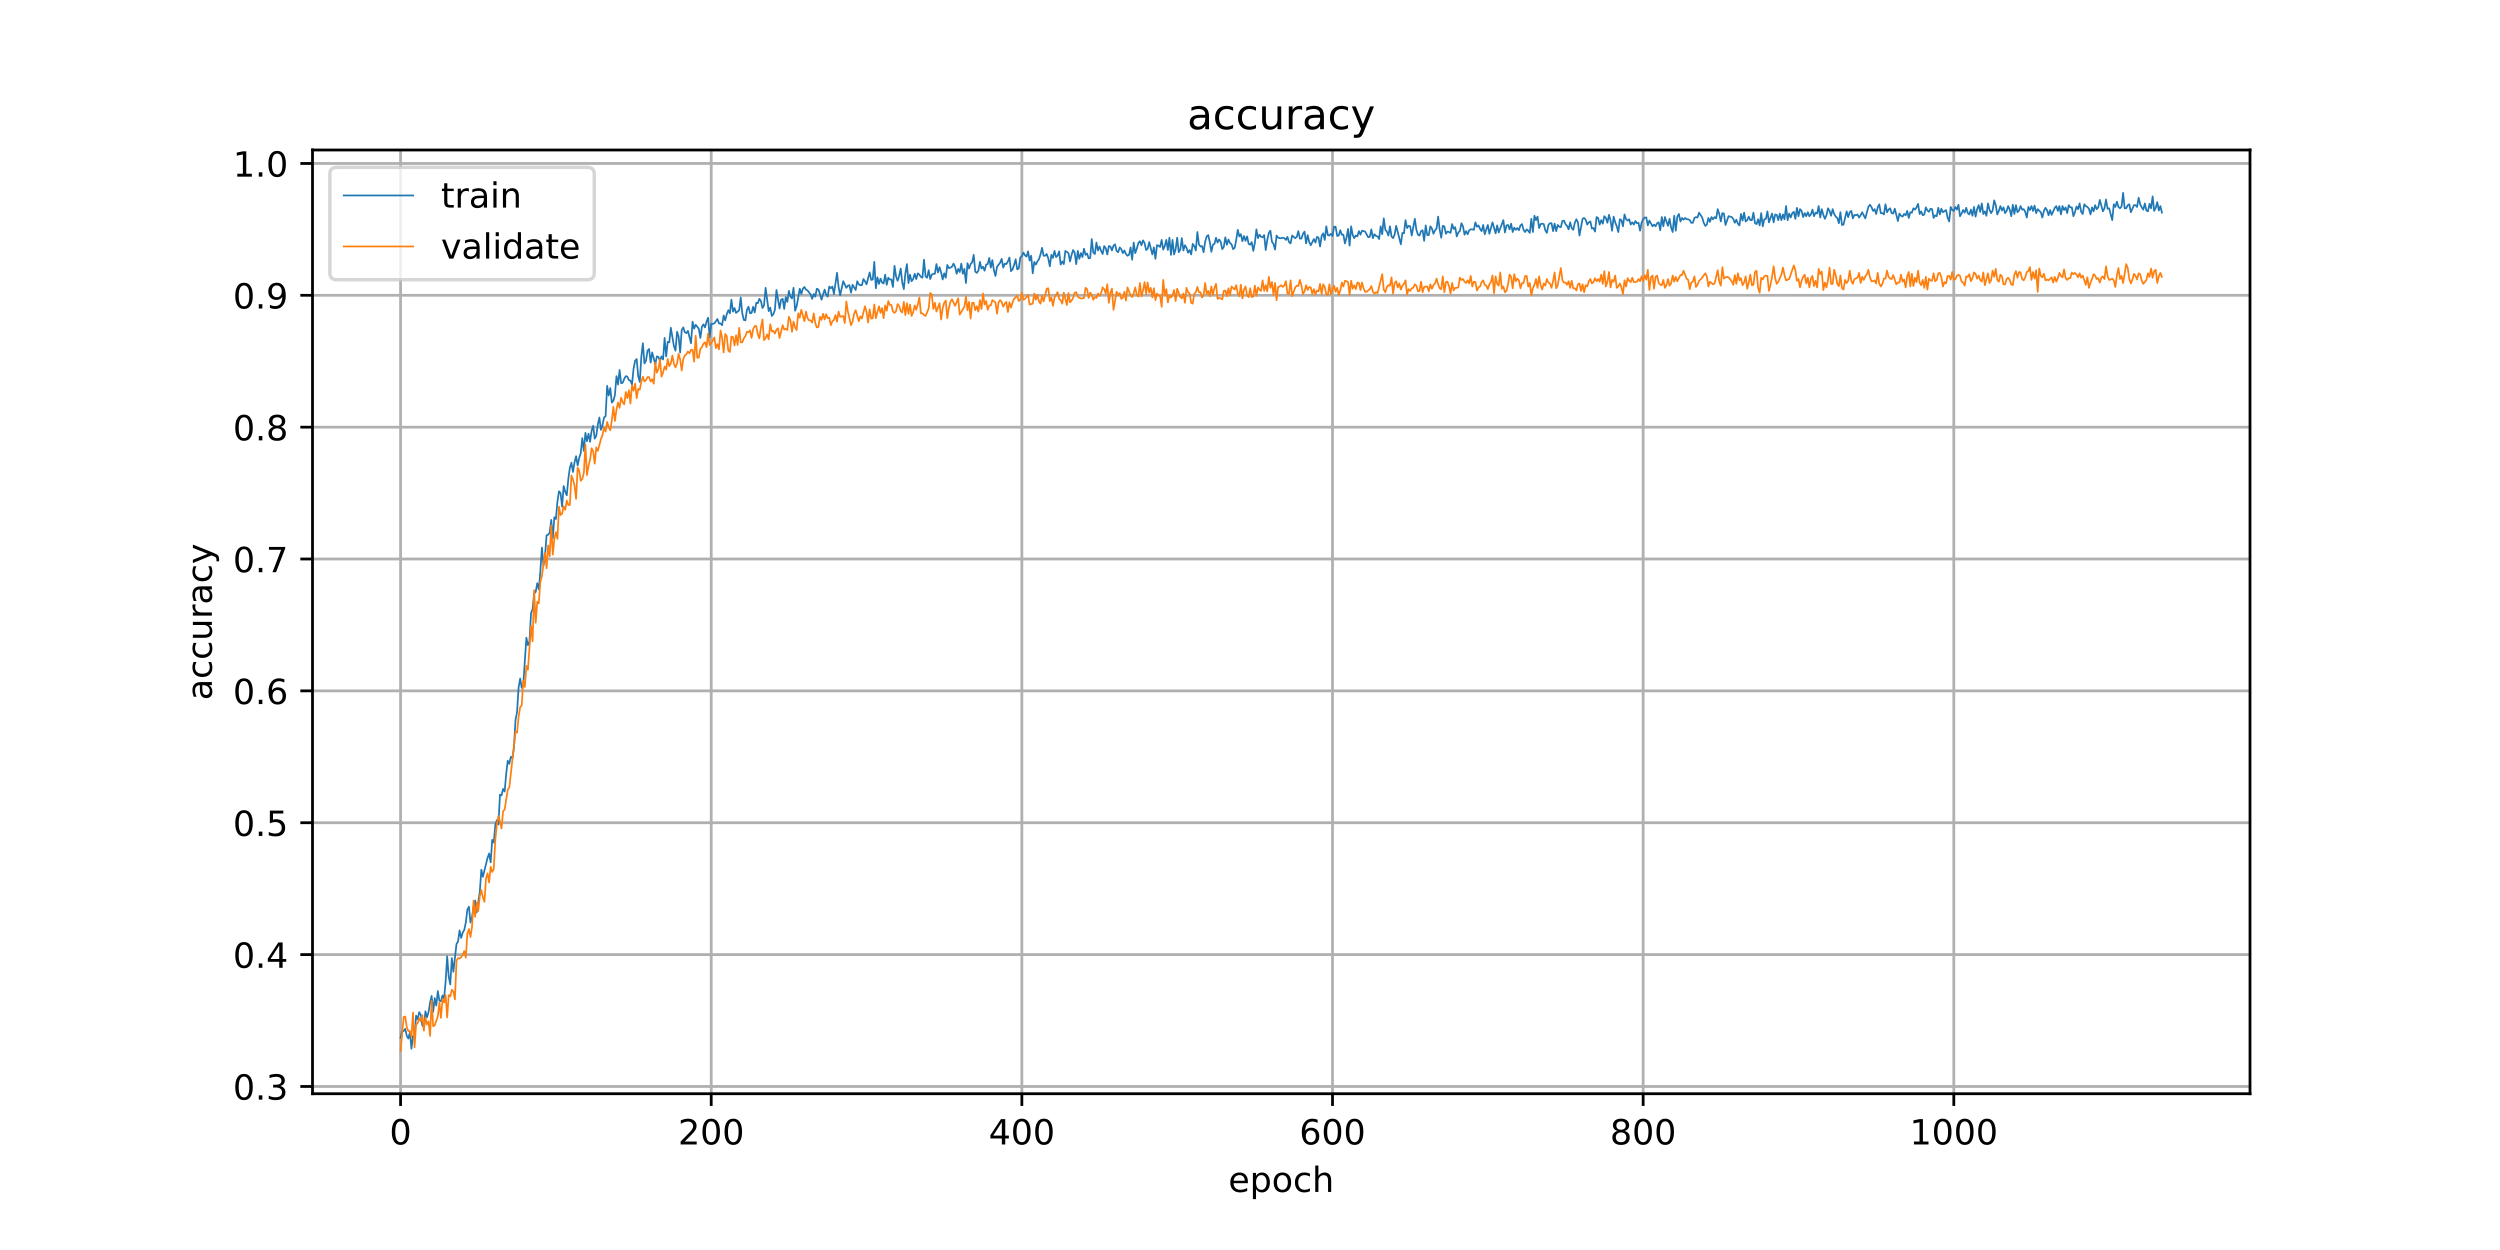 <?xml version="1.0" encoding="utf-8" standalone="no"?>
<!DOCTYPE svg PUBLIC "-//W3C//DTD SVG 1.1//EN"
  "http://www.w3.org/Graphics/SVG/1.1/DTD/svg11.dtd">
<!-- Created with matplotlib (https://matplotlib.org/) -->
<svg height="360pt" version="1.1" viewBox="0 0 720 360" width="720pt" xmlns="http://www.w3.org/2000/svg" xmlns:xlink="http://www.w3.org/1999/xlink">
 <defs>
  <style type="text/css">
*{stroke-linecap:butt;stroke-linejoin:round;}
  </style>
 </defs>
 <g id="figure_1">
  <g id="patch_1">
   <path d="M 0 360 
L 720 360 
L 720 0 
L 0 0 
z
" style="fill:#ffffff;"/>
  </g>
  <g id="axes_1">
   <g id="patch_2">
    <path d="M 90 315 
L 648 315 
L 648 43.2 
L 90 43.2 
z
" style="fill:#ffffff;"/>
   </g>
   <g id="matplotlib.axis_1">
    <g id="xtick_1">
     <g id="line2d_1">
      <path clip-path="url(#p5fe8d60e9a)" d="M 115.364 315 
L 115.364 43.2 
" style="fill:none;stroke:#b0b0b0;stroke-linecap:square;stroke-width:0.8;"/>
     </g>
     <g id="line2d_2">
      <defs>
       <path d="M 0 0 
L 0 3.5 
" id="md546bca33a" style="stroke:#000000;stroke-width:0.8;"/>
      </defs>
      <g>
       <use style="stroke:#000000;stroke-width:0.8;" x="115.364" xlink:href="#md546bca33a" y="315"/>
      </g>
     </g>
     <g id="text_1">
      <!-- 0 -->
      <defs>
       <path d="M 31.781 66.406 
Q 24.172 66.406 20.328 58.906 
Q 16.5 51.422 16.5 36.375 
Q 16.5 21.391 20.328 13.891 
Q 24.172 6.391 31.781 6.391 
Q 39.453 6.391 43.281 13.891 
Q 47.125 21.391 47.125 36.375 
Q 47.125 51.422 43.281 58.906 
Q 39.453 66.406 31.781 66.406 
z
M 31.781 74.219 
Q 44.047 74.219 50.516 64.516 
Q 56.984 54.828 56.984 36.375 
Q 56.984 17.969 50.516 8.266 
Q 44.047 -1.422 31.781 -1.422 
Q 19.531 -1.422 13.062 8.266 
Q 6.594 17.969 6.594 36.375 
Q 6.594 54.828 13.062 64.516 
Q 19.531 74.219 31.781 74.219 
z
" id="DejaVuSans-48"/>
      </defs>
      <g transform="translate(112.182 329.598)scale(0.1 -0.1)">
       <use xlink:href="#DejaVuSans-48"/>
      </g>
     </g>
    </g>
    <g id="xtick_2">
     <g id="line2d_3">
      <path clip-path="url(#p5fe8d60e9a)" d="M 204.83 315 
L 204.83 43.2 
" style="fill:none;stroke:#b0b0b0;stroke-linecap:square;stroke-width:0.8;"/>
     </g>
     <g id="line2d_4">
      <g>
       <use style="stroke:#000000;stroke-width:0.8;" x="204.83" xlink:href="#md546bca33a" y="315"/>
      </g>
     </g>
     <g id="text_2">
      <!-- 200 -->
      <defs>
       <path d="M 19.188 8.297 
L 53.609 8.297 
L 53.609 0 
L 7.328 0 
L 7.328 8.297 
Q 12.938 14.109 22.625 23.891 
Q 32.328 33.688 34.812 36.531 
Q 39.547 41.844 41.422 45.531 
Q 43.312 49.219 43.312 52.781 
Q 43.312 58.594 39.234 62.25 
Q 35.156 65.922 28.609 65.922 
Q 23.969 65.922 18.812 64.312 
Q 13.672 62.703 7.812 59.422 
L 7.812 69.391 
Q 13.766 71.781 18.938 73 
Q 24.125 74.219 28.422 74.219 
Q 39.75 74.219 46.484 68.547 
Q 53.219 62.891 53.219 53.422 
Q 53.219 48.922 51.531 44.891 
Q 49.859 40.875 45.406 35.406 
Q 44.188 33.984 37.641 27.219 
Q 31.109 20.453 19.188 8.297 
z
" id="DejaVuSans-50"/>
      </defs>
      <g transform="translate(195.286 329.598)scale(0.1 -0.1)">
       <use xlink:href="#DejaVuSans-50"/>
       <use x="63.623" xlink:href="#DejaVuSans-48"/>
       <use x="127.246" xlink:href="#DejaVuSans-48"/>
      </g>
     </g>
    </g>
    <g id="xtick_3">
     <g id="line2d_5">
      <path clip-path="url(#p5fe8d60e9a)" d="M 294.296 315 
L 294.296 43.2 
" style="fill:none;stroke:#b0b0b0;stroke-linecap:square;stroke-width:0.8;"/>
     </g>
     <g id="line2d_6">
      <g>
       <use style="stroke:#000000;stroke-width:0.8;" x="294.296" xlink:href="#md546bca33a" y="315"/>
      </g>
     </g>
     <g id="text_3">
      <!-- 400 -->
      <defs>
       <path d="M 37.797 64.312 
L 12.891 25.391 
L 37.797 25.391 
z
M 35.203 72.906 
L 47.609 72.906 
L 47.609 25.391 
L 58.016 25.391 
L 58.016 17.188 
L 47.609 17.188 
L 47.609 0 
L 37.797 0 
L 37.797 17.188 
L 4.891 17.188 
L 4.891 26.703 
z
" id="DejaVuSans-52"/>
      </defs>
      <g transform="translate(284.752 329.598)scale(0.1 -0.1)">
       <use xlink:href="#DejaVuSans-52"/>
       <use x="63.623" xlink:href="#DejaVuSans-48"/>
       <use x="127.246" xlink:href="#DejaVuSans-48"/>
      </g>
     </g>
    </g>
    <g id="xtick_4">
     <g id="line2d_7">
      <path clip-path="url(#p5fe8d60e9a)" d="M 383.762 315 
L 383.762 43.2 
" style="fill:none;stroke:#b0b0b0;stroke-linecap:square;stroke-width:0.8;"/>
     </g>
     <g id="line2d_8">
      <g>
       <use style="stroke:#000000;stroke-width:0.8;" x="383.762" xlink:href="#md546bca33a" y="315"/>
      </g>
     </g>
     <g id="text_4">
      <!-- 600 -->
      <defs>
       <path d="M 33.016 40.375 
Q 26.375 40.375 22.484 35.828 
Q 18.609 31.297 18.609 23.391 
Q 18.609 15.531 22.484 10.953 
Q 26.375 6.391 33.016 6.391 
Q 39.656 6.391 43.531 10.953 
Q 47.406 15.531 47.406 23.391 
Q 47.406 31.297 43.531 35.828 
Q 39.656 40.375 33.016 40.375 
z
M 52.594 71.297 
L 52.594 62.312 
Q 48.875 64.062 45.094 64.984 
Q 41.312 65.922 37.594 65.922 
Q 27.828 65.922 22.672 59.328 
Q 17.531 52.734 16.797 39.406 
Q 19.672 43.656 24.016 45.922 
Q 28.375 48.188 33.594 48.188 
Q 44.578 48.188 50.953 41.516 
Q 57.328 34.859 57.328 23.391 
Q 57.328 12.156 50.688 5.359 
Q 44.047 -1.422 33.016 -1.422 
Q 20.359 -1.422 13.672 8.266 
Q 6.984 17.969 6.984 36.375 
Q 6.984 53.656 15.188 63.938 
Q 23.391 74.219 37.203 74.219 
Q 40.922 74.219 44.703 73.484 
Q 48.484 72.75 52.594 71.297 
z
" id="DejaVuSans-54"/>
      </defs>
      <g transform="translate(374.218 329.598)scale(0.1 -0.1)">
       <use xlink:href="#DejaVuSans-54"/>
       <use x="63.623" xlink:href="#DejaVuSans-48"/>
       <use x="127.246" xlink:href="#DejaVuSans-48"/>
      </g>
     </g>
    </g>
    <g id="xtick_5">
     <g id="line2d_9">
      <path clip-path="url(#p5fe8d60e9a)" d="M 473.228 315 
L 473.228 43.2 
" style="fill:none;stroke:#b0b0b0;stroke-linecap:square;stroke-width:0.8;"/>
     </g>
     <g id="line2d_10">
      <g>
       <use style="stroke:#000000;stroke-width:0.8;" x="473.228" xlink:href="#md546bca33a" y="315"/>
      </g>
     </g>
     <g id="text_5">
      <!-- 800 -->
      <defs>
       <path d="M 31.781 34.625 
Q 24.75 34.625 20.719 30.859 
Q 16.703 27.094 16.703 20.516 
Q 16.703 13.922 20.719 10.156 
Q 24.75 6.391 31.781 6.391 
Q 38.812 6.391 42.859 10.172 
Q 46.922 13.969 46.922 20.516 
Q 46.922 27.094 42.891 30.859 
Q 38.875 34.625 31.781 34.625 
z
M 21.922 38.812 
Q 15.578 40.375 12.031 44.719 
Q 8.5 49.078 8.5 55.328 
Q 8.5 64.062 14.719 69.141 
Q 20.953 74.219 31.781 74.219 
Q 42.672 74.219 48.875 69.141 
Q 55.078 64.062 55.078 55.328 
Q 55.078 49.078 51.531 44.719 
Q 48 40.375 41.703 38.812 
Q 48.828 37.156 52.797 32.312 
Q 56.781 27.484 56.781 20.516 
Q 56.781 9.906 50.312 4.234 
Q 43.844 -1.422 31.781 -1.422 
Q 19.734 -1.422 13.25 4.234 
Q 6.781 9.906 6.781 20.516 
Q 6.781 27.484 10.781 32.312 
Q 14.797 37.156 21.922 38.812 
z
M 18.312 54.391 
Q 18.312 48.734 21.844 45.562 
Q 25.391 42.391 31.781 42.391 
Q 38.141 42.391 41.719 45.562 
Q 45.312 48.734 45.312 54.391 
Q 45.312 60.062 41.719 63.234 
Q 38.141 66.406 31.781 66.406 
Q 25.391 66.406 21.844 63.234 
Q 18.312 60.062 18.312 54.391 
z
" id="DejaVuSans-56"/>
      </defs>
      <g transform="translate(463.684 329.598)scale(0.1 -0.1)">
       <use xlink:href="#DejaVuSans-56"/>
       <use x="63.623" xlink:href="#DejaVuSans-48"/>
       <use x="127.246" xlink:href="#DejaVuSans-48"/>
      </g>
     </g>
    </g>
    <g id="xtick_6">
     <g id="line2d_11">
      <path clip-path="url(#p5fe8d60e9a)" d="M 562.694 315 
L 562.694 43.2 
" style="fill:none;stroke:#b0b0b0;stroke-linecap:square;stroke-width:0.8;"/>
     </g>
     <g id="line2d_12">
      <g>
       <use style="stroke:#000000;stroke-width:0.8;" x="562.694" xlink:href="#md546bca33a" y="315"/>
      </g>
     </g>
     <g id="text_6">
      <!-- 1000 -->
      <defs>
       <path d="M 12.406 8.297 
L 28.516 8.297 
L 28.516 63.922 
L 10.984 60.406 
L 10.984 69.391 
L 28.422 72.906 
L 38.281 72.906 
L 38.281 8.297 
L 54.391 8.297 
L 54.391 0 
L 12.406 0 
z
" id="DejaVuSans-49"/>
      </defs>
      <g transform="translate(549.969 329.598)scale(0.1 -0.1)">
       <use xlink:href="#DejaVuSans-49"/>
       <use x="63.623" xlink:href="#DejaVuSans-48"/>
       <use x="127.246" xlink:href="#DejaVuSans-48"/>
       <use x="190.869" xlink:href="#DejaVuSans-48"/>
      </g>
     </g>
    </g>
    <g id="text_7">
     <!-- epoch -->
     <defs>
      <path d="M 56.203 29.594 
L 56.203 25.203 
L 14.891 25.203 
Q 15.484 15.922 20.484 11.062 
Q 25.484 6.203 34.422 6.203 
Q 39.594 6.203 44.453 7.469 
Q 49.312 8.734 54.109 11.281 
L 54.109 2.781 
Q 49.266 0.734 44.188 -0.344 
Q 39.109 -1.422 33.891 -1.422 
Q 20.797 -1.422 13.156 6.188 
Q 5.516 13.812 5.516 26.812 
Q 5.516 40.234 12.766 48.109 
Q 20.016 56 32.328 56 
Q 43.359 56 49.781 48.891 
Q 56.203 41.797 56.203 29.594 
z
M 47.219 32.234 
Q 47.125 39.594 43.094 43.984 
Q 39.062 48.391 32.422 48.391 
Q 24.906 48.391 20.391 44.141 
Q 15.875 39.891 15.188 32.172 
z
" id="DejaVuSans-101"/>
      <path d="M 18.109 8.203 
L 18.109 -20.797 
L 9.078 -20.797 
L 9.078 54.688 
L 18.109 54.688 
L 18.109 46.391 
Q 20.953 51.266 25.266 53.625 
Q 29.594 56 35.594 56 
Q 45.562 56 51.781 48.094 
Q 58.016 40.188 58.016 27.297 
Q 58.016 14.406 51.781 6.484 
Q 45.562 -1.422 35.594 -1.422 
Q 29.594 -1.422 25.266 0.953 
Q 20.953 3.328 18.109 8.203 
z
M 48.688 27.297 
Q 48.688 37.203 44.609 42.844 
Q 40.531 48.484 33.406 48.484 
Q 26.266 48.484 22.188 42.844 
Q 18.109 37.203 18.109 27.297 
Q 18.109 17.391 22.188 11.75 
Q 26.266 6.109 33.406 6.109 
Q 40.531 6.109 44.609 11.75 
Q 48.688 17.391 48.688 27.297 
z
" id="DejaVuSans-112"/>
      <path d="M 30.609 48.391 
Q 23.391 48.391 19.188 42.75 
Q 14.984 37.109 14.984 27.297 
Q 14.984 17.484 19.156 11.844 
Q 23.344 6.203 30.609 6.203 
Q 37.797 6.203 41.984 11.859 
Q 46.188 17.531 46.188 27.297 
Q 46.188 37.016 41.984 42.703 
Q 37.797 48.391 30.609 48.391 
z
M 30.609 56 
Q 42.328 56 49.016 48.375 
Q 55.719 40.766 55.719 27.297 
Q 55.719 13.875 49.016 6.219 
Q 42.328 -1.422 30.609 -1.422 
Q 18.844 -1.422 12.172 6.219 
Q 5.516 13.875 5.516 27.297 
Q 5.516 40.766 12.172 48.375 
Q 18.844 56 30.609 56 
z
" id="DejaVuSans-111"/>
      <path d="M 48.781 52.594 
L 48.781 44.188 
Q 44.969 46.297 41.141 47.344 
Q 37.312 48.391 33.406 48.391 
Q 24.656 48.391 19.812 42.844 
Q 14.984 37.312 14.984 27.297 
Q 14.984 17.281 19.812 11.734 
Q 24.656 6.203 33.406 6.203 
Q 37.312 6.203 41.141 7.25 
Q 44.969 8.297 48.781 10.406 
L 48.781 2.094 
Q 45.016 0.344 40.984 -0.531 
Q 36.969 -1.422 32.422 -1.422 
Q 20.062 -1.422 12.781 6.344 
Q 5.516 14.109 5.516 27.297 
Q 5.516 40.672 12.859 48.328 
Q 20.219 56 33.016 56 
Q 37.156 56 41.109 55.141 
Q 45.062 54.297 48.781 52.594 
z
" id="DejaVuSans-99"/>
      <path d="M 54.891 33.016 
L 54.891 0 
L 45.906 0 
L 45.906 32.719 
Q 45.906 40.484 42.875 44.328 
Q 39.844 48.188 33.797 48.188 
Q 26.516 48.188 22.312 43.547 
Q 18.109 38.922 18.109 30.906 
L 18.109 0 
L 9.078 0 
L 9.078 75.984 
L 18.109 75.984 
L 18.109 46.188 
Q 21.344 51.125 25.703 53.562 
Q 30.078 56 35.797 56 
Q 45.219 56 50.047 50.172 
Q 54.891 44.344 54.891 33.016 
z
" id="DejaVuSans-104"/>
     </defs>
     <g transform="translate(353.772 343.277)scale(0.1 -0.1)">
      <use xlink:href="#DejaVuSans-101"/>
      <use x="61.523" xlink:href="#DejaVuSans-112"/>
      <use x="125" xlink:href="#DejaVuSans-111"/>
      <use x="186.182" xlink:href="#DejaVuSans-99"/>
      <use x="241.162" xlink:href="#DejaVuSans-104"/>
     </g>
    </g>
   </g>
   <g id="matplotlib.axis_2">
    <g id="ytick_1">
     <g id="line2d_13">
      <path clip-path="url(#p5fe8d60e9a)" d="M 90 312.899 
L 648 312.899 
" style="fill:none;stroke:#b0b0b0;stroke-linecap:square;stroke-width:0.8;"/>
     </g>
     <g id="line2d_14">
      <defs>
       <path d="M 0 0 
L -3.5 0 
" id="m00880288ca" style="stroke:#000000;stroke-width:0.8;"/>
      </defs>
      <g>
       <use style="stroke:#000000;stroke-width:0.8;" x="90" xlink:href="#m00880288ca" y="312.899"/>
      </g>
     </g>
     <g id="text_8">
      <!-- 0.3 -->
      <defs>
       <path d="M 10.688 12.406 
L 21 12.406 
L 21 0 
L 10.688 0 
z
" id="DejaVuSans-46"/>
       <path d="M 40.578 39.312 
Q 47.656 37.797 51.625 33 
Q 55.609 28.219 55.609 21.188 
Q 55.609 10.406 48.188 4.484 
Q 40.766 -1.422 27.094 -1.422 
Q 22.516 -1.422 17.656 -0.516 
Q 12.797 0.391 7.625 2.203 
L 7.625 11.719 
Q 11.719 9.328 16.594 8.109 
Q 21.484 6.891 26.812 6.891 
Q 36.078 6.891 40.938 10.547 
Q 45.797 14.203 45.797 21.188 
Q 45.797 27.641 41.281 31.266 
Q 36.766 34.906 28.719 34.906 
L 20.219 34.906 
L 20.219 43.016 
L 29.109 43.016 
Q 36.375 43.016 40.234 45.922 
Q 44.094 48.828 44.094 54.297 
Q 44.094 59.906 40.109 62.906 
Q 36.141 65.922 28.719 65.922 
Q 24.656 65.922 20.016 65.031 
Q 15.375 64.156 9.812 62.312 
L 9.812 71.094 
Q 15.438 72.656 20.344 73.438 
Q 25.25 74.219 29.594 74.219 
Q 40.828 74.219 47.359 69.109 
Q 53.906 64.016 53.906 55.328 
Q 53.906 49.266 50.438 45.094 
Q 46.969 40.922 40.578 39.312 
z
" id="DejaVuSans-51"/>
      </defs>
      <g transform="translate(67.097 316.698)scale(0.1 -0.1)">
       <use xlink:href="#DejaVuSans-48"/>
       <use x="63.623" xlink:href="#DejaVuSans-46"/>
       <use x="95.41" xlink:href="#DejaVuSans-51"/>
      </g>
     </g>
    </g>
    <g id="ytick_2">
     <g id="line2d_15">
      <path clip-path="url(#p5fe8d60e9a)" d="M 90 274.924 
L 648 274.924 
" style="fill:none;stroke:#b0b0b0;stroke-linecap:square;stroke-width:0.8;"/>
     </g>
     <g id="line2d_16">
      <g>
       <use style="stroke:#000000;stroke-width:0.8;" x="90" xlink:href="#m00880288ca" y="274.924"/>
      </g>
     </g>
     <g id="text_9">
      <!-- 0.4 -->
      <g transform="translate(67.097 278.723)scale(0.1 -0.1)">
       <use xlink:href="#DejaVuSans-48"/>
       <use x="63.623" xlink:href="#DejaVuSans-46"/>
       <use x="95.41" xlink:href="#DejaVuSans-52"/>
      </g>
     </g>
    </g>
    <g id="ytick_3">
     <g id="line2d_17">
      <path clip-path="url(#p5fe8d60e9a)" d="M 90 236.949 
L 648 236.949 
" style="fill:none;stroke:#b0b0b0;stroke-linecap:square;stroke-width:0.8;"/>
     </g>
     <g id="line2d_18">
      <g>
       <use style="stroke:#000000;stroke-width:0.8;" x="90" xlink:href="#m00880288ca" y="236.949"/>
      </g>
     </g>
     <g id="text_10">
      <!-- 0.5 -->
      <defs>
       <path d="M 10.797 72.906 
L 49.516 72.906 
L 49.516 64.594 
L 19.828 64.594 
L 19.828 46.734 
Q 21.969 47.469 24.109 47.828 
Q 26.266 48.188 28.422 48.188 
Q 40.625 48.188 47.75 41.5 
Q 54.891 34.812 54.891 23.391 
Q 54.891 11.625 47.562 5.094 
Q 40.234 -1.422 26.906 -1.422 
Q 22.312 -1.422 17.547 -0.641 
Q 12.797 0.141 7.719 1.703 
L 7.719 11.625 
Q 12.109 9.234 16.797 8.062 
Q 21.484 6.891 26.703 6.891 
Q 35.156 6.891 40.078 11.328 
Q 45.016 15.766 45.016 23.391 
Q 45.016 31 40.078 35.438 
Q 35.156 39.891 26.703 39.891 
Q 22.75 39.891 18.812 39.016 
Q 14.891 38.141 10.797 36.281 
z
" id="DejaVuSans-53"/>
      </defs>
      <g transform="translate(67.097 240.748)scale(0.1 -0.1)">
       <use xlink:href="#DejaVuSans-48"/>
       <use x="63.623" xlink:href="#DejaVuSans-46"/>
       <use x="95.41" xlink:href="#DejaVuSans-53"/>
      </g>
     </g>
    </g>
    <g id="ytick_4">
     <g id="line2d_19">
      <path clip-path="url(#p5fe8d60e9a)" d="M 90 198.974 
L 648 198.974 
" style="fill:none;stroke:#b0b0b0;stroke-linecap:square;stroke-width:0.8;"/>
     </g>
     <g id="line2d_20">
      <g>
       <use style="stroke:#000000;stroke-width:0.8;" x="90" xlink:href="#m00880288ca" y="198.974"/>
      </g>
     </g>
     <g id="text_11">
      <!-- 0.6 -->
      <g transform="translate(67.097 202.773)scale(0.1 -0.1)">
       <use xlink:href="#DejaVuSans-48"/>
       <use x="63.623" xlink:href="#DejaVuSans-46"/>
       <use x="95.41" xlink:href="#DejaVuSans-54"/>
      </g>
     </g>
    </g>
    <g id="ytick_5">
     <g id="line2d_21">
      <path clip-path="url(#p5fe8d60e9a)" d="M 90 160.999 
L 648 160.999 
" style="fill:none;stroke:#b0b0b0;stroke-linecap:square;stroke-width:0.8;"/>
     </g>
     <g id="line2d_22">
      <g>
       <use style="stroke:#000000;stroke-width:0.8;" x="90" xlink:href="#m00880288ca" y="160.999"/>
      </g>
     </g>
     <g id="text_12">
      <!-- 0.7 -->
      <defs>
       <path d="M 8.203 72.906 
L 55.078 72.906 
L 55.078 68.703 
L 28.609 0 
L 18.312 0 
L 43.219 64.594 
L 8.203 64.594 
z
" id="DejaVuSans-55"/>
      </defs>
      <g transform="translate(67.097 164.798)scale(0.1 -0.1)">
       <use xlink:href="#DejaVuSans-48"/>
       <use x="63.623" xlink:href="#DejaVuSans-46"/>
       <use x="95.41" xlink:href="#DejaVuSans-55"/>
      </g>
     </g>
    </g>
    <g id="ytick_6">
     <g id="line2d_23">
      <path clip-path="url(#p5fe8d60e9a)" d="M 90 123.024 
L 648 123.024 
" style="fill:none;stroke:#b0b0b0;stroke-linecap:square;stroke-width:0.8;"/>
     </g>
     <g id="line2d_24">
      <g>
       <use style="stroke:#000000;stroke-width:0.8;" x="90" xlink:href="#m00880288ca" y="123.024"/>
      </g>
     </g>
     <g id="text_13">
      <!-- 0.8 -->
      <g transform="translate(67.097 126.823)scale(0.1 -0.1)">
       <use xlink:href="#DejaVuSans-48"/>
       <use x="63.623" xlink:href="#DejaVuSans-46"/>
       <use x="95.41" xlink:href="#DejaVuSans-56"/>
      </g>
     </g>
    </g>
    <g id="ytick_7">
     <g id="line2d_25">
      <path clip-path="url(#p5fe8d60e9a)" d="M 90 85.048 
L 648 85.048 
" style="fill:none;stroke:#b0b0b0;stroke-linecap:square;stroke-width:0.8;"/>
     </g>
     <g id="line2d_26">
      <g>
       <use style="stroke:#000000;stroke-width:0.8;" x="90" xlink:href="#m00880288ca" y="85.048"/>
      </g>
     </g>
     <g id="text_14">
      <!-- 0.9 -->
      <defs>
       <path d="M 10.984 1.516 
L 10.984 10.5 
Q 14.703 8.734 18.5 7.812 
Q 22.312 6.891 25.984 6.891 
Q 35.75 6.891 40.891 13.453 
Q 46.047 20.016 46.781 33.406 
Q 43.953 29.203 39.594 26.953 
Q 35.25 24.703 29.984 24.703 
Q 19.047 24.703 12.672 31.312 
Q 6.297 37.938 6.297 49.422 
Q 6.297 60.641 12.938 67.422 
Q 19.578 74.219 30.609 74.219 
Q 43.266 74.219 49.922 64.516 
Q 56.594 54.828 56.594 36.375 
Q 56.594 19.141 48.406 8.859 
Q 40.234 -1.422 26.422 -1.422 
Q 22.703 -1.422 18.891 -0.688 
Q 15.094 0.047 10.984 1.516 
z
M 30.609 32.422 
Q 37.25 32.422 41.125 36.953 
Q 45.016 41.5 45.016 49.422 
Q 45.016 57.281 41.125 61.844 
Q 37.25 66.406 30.609 66.406 
Q 23.969 66.406 20.094 61.844 
Q 16.219 57.281 16.219 49.422 
Q 16.219 41.5 20.094 36.953 
Q 23.969 32.422 30.609 32.422 
z
" id="DejaVuSans-57"/>
      </defs>
      <g transform="translate(67.097 88.848)scale(0.1 -0.1)">
       <use xlink:href="#DejaVuSans-48"/>
       <use x="63.623" xlink:href="#DejaVuSans-46"/>
       <use x="95.41" xlink:href="#DejaVuSans-57"/>
      </g>
     </g>
    </g>
    <g id="ytick_8">
     <g id="line2d_27">
      <path clip-path="url(#p5fe8d60e9a)" d="M 90 47.073 
L 648 47.073 
" style="fill:none;stroke:#b0b0b0;stroke-linecap:square;stroke-width:0.8;"/>
     </g>
     <g id="line2d_28">
      <g>
       <use style="stroke:#000000;stroke-width:0.8;" x="90" xlink:href="#m00880288ca" y="47.073"/>
      </g>
     </g>
     <g id="text_15">
      <!-- 1.0 -->
      <g transform="translate(67.097 50.873)scale(0.1 -0.1)">
       <use xlink:href="#DejaVuSans-49"/>
       <use x="63.623" xlink:href="#DejaVuSans-46"/>
       <use x="95.41" xlink:href="#DejaVuSans-48"/>
      </g>
     </g>
    </g>
    <g id="text_16">
     <!-- accuracy -->
     <defs>
      <path d="M 34.281 27.484 
Q 23.391 27.484 19.188 25 
Q 14.984 22.516 14.984 16.5 
Q 14.984 11.719 18.141 8.906 
Q 21.297 6.109 26.703 6.109 
Q 34.188 6.109 38.703 11.406 
Q 43.219 16.703 43.219 25.484 
L 43.219 27.484 
z
M 52.203 31.203 
L 52.203 0 
L 43.219 0 
L 43.219 8.297 
Q 40.141 3.328 35.547 0.953 
Q 30.953 -1.422 24.312 -1.422 
Q 15.922 -1.422 10.953 3.297 
Q 6 8.016 6 15.922 
Q 6 25.141 12.172 29.828 
Q 18.359 34.516 30.609 34.516 
L 43.219 34.516 
L 43.219 35.406 
Q 43.219 41.609 39.141 45 
Q 35.062 48.391 27.688 48.391 
Q 23 48.391 18.547 47.266 
Q 14.109 46.141 10.016 43.891 
L 10.016 52.203 
Q 14.938 54.109 19.578 55.047 
Q 24.219 56 28.609 56 
Q 40.484 56 46.344 49.844 
Q 52.203 43.703 52.203 31.203 
z
" id="DejaVuSans-97"/>
      <path d="M 8.5 21.578 
L 8.5 54.688 
L 17.484 54.688 
L 17.484 21.922 
Q 17.484 14.156 20.5 10.266 
Q 23.531 6.391 29.594 6.391 
Q 36.859 6.391 41.078 11.031 
Q 45.312 15.672 45.312 23.688 
L 45.312 54.688 
L 54.297 54.688 
L 54.297 0 
L 45.312 0 
L 45.312 8.406 
Q 42.047 3.422 37.719 1 
Q 33.406 -1.422 27.688 -1.422 
Q 18.266 -1.422 13.375 4.438 
Q 8.5 10.297 8.5 21.578 
z
M 31.109 56 
z
" id="DejaVuSans-117"/>
      <path d="M 41.109 46.297 
Q 39.594 47.172 37.812 47.578 
Q 36.031 48 33.891 48 
Q 26.266 48 22.188 43.047 
Q 18.109 38.094 18.109 28.812 
L 18.109 0 
L 9.078 0 
L 9.078 54.688 
L 18.109 54.688 
L 18.109 46.188 
Q 20.953 51.172 25.484 53.578 
Q 30.031 56 36.531 56 
Q 37.453 56 38.578 55.875 
Q 39.703 55.766 41.062 55.516 
z
" id="DejaVuSans-114"/>
      <path d="M 32.172 -5.078 
Q 28.375 -14.844 24.75 -17.812 
Q 21.141 -20.797 15.094 -20.797 
L 7.906 -20.797 
L 7.906 -13.281 
L 13.188 -13.281 
Q 16.891 -13.281 18.938 -11.516 
Q 21 -9.766 23.484 -3.219 
L 25.094 0.875 
L 2.984 54.688 
L 12.5 54.688 
L 29.594 11.922 
L 46.688 54.688 
L 56.203 54.688 
z
" id="DejaVuSans-121"/>
     </defs>
     <g transform="translate(61.017 201.659)rotate(-90)scale(0.1 -0.1)">
      <use xlink:href="#DejaVuSans-97"/>
      <use x="61.279" xlink:href="#DejaVuSans-99"/>
      <use x="116.26" xlink:href="#DejaVuSans-99"/>
      <use x="171.24" xlink:href="#DejaVuSans-117"/>
      <use x="234.619" xlink:href="#DejaVuSans-114"/>
      <use x="275.732" xlink:href="#DejaVuSans-97"/>
      <use x="337.012" xlink:href="#DejaVuSans-99"/>
      <use x="391.992" xlink:href="#DejaVuSans-121"/>
     </g>
    </g>
   </g>
   <g id="line2d_29">
    <path clip-path="url(#p5fe8d60e9a)" d="M 115.364 298.848 
L 115.811 296.949 
L 116.258 296.949 
L 116.706 296.316 
L 117.153 298.342 
L 117.6 299.101 
L 118.048 297.329 
L 118.495 302.013 
L 118.942 298.342 
L 119.39 298.468 
L 119.837 292.519 
L 120.284 293.531 
L 120.732 291.506 
L 121.179 292.266 
L 121.626 295.304 
L 122.074 295.81 
L 122.521 291.253 
L 122.968 293.025 
L 123.416 291.506 
L 123.863 288.721 
L 124.31 286.823 
L 124.758 291.38 
L 125.205 287.455 
L 125.652 289.607 
L 126.1 285.43 
L 126.547 288.215 
L 126.994 288.342 
L 127.442 286.696 
L 127.889 287.582 
L 128.336 282.772 
L 128.784 275.43 
L 129.231 281.253 
L 129.678 283.531 
L 130.126 275.936 
L 130.573 279.86 
L 131.468 271.886 
L 131.915 271.126 
L 132.362 267.962 
L 132.81 270.114 
L 133.257 268.595 
L 133.704 267.835 
L 134.152 265.683 
L 134.599 262.012 
L 135.046 261.126 
L 135.494 265.683 
L 135.941 264.164 
L 136.388 261.126 
L 136.835 259.354 
L 137.283 262.772 
L 138.177 256.949 
L 138.625 250.493 
L 139.072 252.518 
L 140.414 247.075 
L 140.861 245.809 
L 141.309 248.341 
L 141.756 241.885 
L 142.203 242.645 
L 142.651 237.582 
L 143.098 236.189 
L 143.545 237.455 
L 143.993 228.847 
L 144.44 229.1 
L 144.887 227.202 
L 145.335 227.961 
L 145.782 222.898 
L 146.229 219.1 
L 146.677 219.986 
L 147.124 217.961 
L 147.571 218.341 
L 148.019 215.429 
L 148.466 207.328 
L 148.913 205.05 
L 149.361 197.961 
L 149.808 195.429 
L 150.255 198.088 
L 150.703 197.201 
L 151.597 183.657 
L 152.045 185.809 
L 152.492 184.67 
L 152.939 176.568 
L 153.387 175.429 
L 153.834 170.872 
L 154.281 170.492 
L 154.729 167.961 
L 155.176 169.733 
L 155.623 164.543 
L 156.071 157.707 
L 156.518 162.897 
L 156.965 160.112 
L 157.413 154.163 
L 157.86 154.036 
L 158.307 153.404 
L 158.755 149.733 
L 159.202 155.049 
L 159.649 148.973 
L 160.097 149.479 
L 160.544 144.416 
L 160.991 141.505 
L 161.439 142.011 
L 161.886 145.935 
L 162.333 139.986 
L 162.781 141.631 
L 163.228 142.644 
L 163.675 137.96 
L 164.123 134.669 
L 164.57 133.277 
L 165.017 135.935 
L 165.465 133.15 
L 165.912 131.378 
L 166.359 134.036 
L 166.807 131.884 
L 167.254 130.492 
L 167.701 126.188 
L 168.149 129.859 
L 168.596 124.669 
L 169.043 127.074 
L 169.491 124.922 
L 169.938 127.201 
L 170.385 124.036 
L 170.833 122.644 
L 171.28 126.315 
L 171.727 125.555 
L 172.175 122.264 
L 172.622 120.239 
L 173.069 123.783 
L 173.517 122.517 
L 173.964 120.239 
L 174.411 119.859 
L 174.859 111.125 
L 175.306 113.91 
L 175.753 111.758 
L 176.201 115.935 
L 176.648 115.429 
L 177.095 113.783 
L 177.543 108.34 
L 177.99 110.745 
L 178.437 106.568 
L 178.885 110.365 
L 179.332 110.239 
L 179.779 109.099 
L 180.227 108.34 
L 180.674 108.466 
L 181.121 109.479 
L 181.569 109.606 
L 182.016 110.745 
L 182.463 106.188 
L 182.911 103.909 
L 183.358 103.403 
L 183.805 108.34 
L 184.253 109.985 
L 184.7 102.77 
L 185.147 98.846 
L 185.595 104.669 
L 186.042 103.909 
L 186.489 100.998 
L 186.937 100.492 
L 187.384 104.416 
L 187.831 101.504 
L 188.726 104.922 
L 189.173 102.644 
L 189.62 102.77 
L 190.068 103.909 
L 190.515 102.644 
L 190.962 103.53 
L 191.41 97.327 
L 191.857 102.644 
L 192.304 98.466 
L 192.752 98.593 
L 193.199 94.416 
L 194.094 99.732 
L 194.541 100.998 
L 194.988 95.555 
L 195.436 96.947 
L 195.883 101.504 
L 196.33 95.049 
L 196.778 94.289 
L 197.225 95.682 
L 197.672 95.935 
L 198.12 95.302 
L 199.014 98.846 
L 199.462 92.643 
L 199.909 94.669 
L 200.356 93.53 
L 201.251 94.669 
L 201.698 97.327 
L 202.146 94.162 
L 202.593 93.403 
L 203.04 94.289 
L 203.488 92.643 
L 203.935 91.504 
L 204.382 97.201 
L 204.83 93.276 
L 205.277 93.276 
L 205.724 93.15 
L 206.619 91.884 
L 207.066 93.15 
L 207.514 93.15 
L 207.961 93.656 
L 208.408 90.871 
L 208.856 92.264 
L 209.303 90.492 
L 209.75 89.352 
L 210.198 90.238 
L 210.645 86.314 
L 211.092 89.732 
L 211.54 88.719 
L 211.987 90.112 
L 212.882 89.352 
L 213.329 85.681 
L 213.776 90.238 
L 214.224 92.137 
L 214.671 92.264 
L 215.118 89.226 
L 215.566 88.34 
L 216.013 90.238 
L 216.46 90.112 
L 216.908 88.34 
L 217.355 89.985 
L 217.802 87.2 
L 218.25 87.327 
L 218.697 86.061 
L 219.144 86.694 
L 219.592 88.719 
L 220.039 87.96 
L 220.486 82.897 
L 221.381 89.605 
L 221.828 88.593 
L 222.276 90.998 
L 222.723 90.492 
L 223.17 89.226 
L 223.618 83.529 
L 224.512 88.846 
L 224.96 86.314 
L 225.407 86.061 
L 225.854 88.973 
L 226.302 85.555 
L 226.749 86.947 
L 227.196 83.783 
L 227.644 85.428 
L 228.091 85.935 
L 228.538 82.897 
L 228.986 89.479 
L 229.433 88.213 
L 230.328 83.15 
L 230.775 84.669 
L 231.222 83.15 
L 231.67 82.643 
L 232.117 83.403 
L 232.564 83.656 
L 233.459 84.795 
L 233.906 86.061 
L 234.354 84.669 
L 234.801 85.428 
L 235.248 83.15 
L 235.696 83.403 
L 236.143 84.669 
L 236.59 86.314 
L 237.485 83.403 
L 237.932 84.922 
L 238.38 85.428 
L 238.827 82.517 
L 239.274 83.023 
L 239.722 82.517 
L 240.169 84.669 
L 241.063 78.593 
L 241.511 82.643 
L 241.958 85.048 
L 242.853 80.998 
L 243.747 82.897 
L 244.195 82.264 
L 244.642 82.137 
L 245.089 84.289 
L 245.537 82.01 
L 246.431 83.529 
L 246.879 80.998 
L 247.326 81.884 
L 247.773 82.137 
L 248.221 82.137 
L 248.668 80.365 
L 249.115 80.998 
L 249.563 81.884 
L 250.457 78.466 
L 250.905 80.618 
L 251.352 80.491 
L 251.799 75.428 
L 252.247 83.023 
L 252.694 79.859 
L 253.141 81.757 
L 253.589 80.238 
L 254.036 81.378 
L 254.483 81.631 
L 254.931 79.099 
L 255.378 82.01 
L 255.825 79.985 
L 256.273 80.491 
L 256.72 80.491 
L 257.167 82.643 
L 257.615 76.567 
L 258.062 79.605 
L 258.509 80.871 
L 258.957 79.479 
L 259.404 77.327 
L 259.851 81.378 
L 260.299 83.276 
L 260.746 78.719 
L 261.193 76.061 
L 261.641 81.504 
L 262.088 79.099 
L 262.535 80.998 
L 262.983 80.365 
L 263.43 78.846 
L 263.877 80.365 
L 264.325 78.719 
L 264.772 79.099 
L 265.219 79.732 
L 265.667 79.985 
L 266.114 74.795 
L 266.561 79.605 
L 267.009 79.985 
L 267.456 77.833 
L 267.903 80.365 
L 268.351 79.099 
L 268.798 78.846 
L 269.245 78.846 
L 269.693 76.061 
L 270.14 78.466 
L 270.587 76.947 
L 271.035 78.466 
L 271.482 80.491 
L 271.929 78.719 
L 272.377 79.985 
L 272.824 76.314 
L 273.271 77.2 
L 273.719 77.074 
L 274.166 76.821 
L 274.613 75.934 
L 275.061 76.821 
L 275.508 78.846 
L 275.955 77.453 
L 276.403 78.34 
L 276.85 75.934 
L 277.297 78.846 
L 277.745 77.453 
L 278.192 81.504 
L 278.639 75.808 
L 279.087 77.327 
L 279.534 76.061 
L 279.981 75.555 
L 280.429 73.403 
L 280.876 78.213 
L 281.323 78.593 
L 281.771 77.96 
L 282.218 75.428 
L 282.665 77.327 
L 283.113 76.821 
L 283.56 77.96 
L 284.007 76.188 
L 284.455 76.061 
L 284.902 74.289 
L 285.349 77.074 
L 285.797 74.922 
L 286.244 77.833 
L 286.691 79.479 
L 287.139 76.821 
L 288.033 75.681 
L 288.481 74.542 
L 288.928 77.074 
L 289.375 75.934 
L 289.823 76.061 
L 290.27 75.302 
L 290.717 74.162 
L 291.165 78.086 
L 291.612 77.58 
L 292.059 76.314 
L 292.506 74.669 
L 292.954 77.58 
L 293.401 77.327 
L 293.848 74.162 
L 294.296 73.783 
L 294.743 72.77 
L 295.19 73.529 
L 295.638 73.909 
L 296.085 72.39 
L 296.532 75.048 
L 296.98 73.656 
L 297.427 78.719 
L 297.874 75.428 
L 298.322 76.188 
L 298.769 75.302 
L 299.216 74.669 
L 299.664 73.276 
L 300.111 71.377 
L 300.558 73.656 
L 301.006 73.656 
L 301.453 73.15 
L 301.9 74.415 
L 302.348 76.694 
L 302.795 73.403 
L 303.242 74.289 
L 303.69 72.264 
L 304.137 74.036 
L 304.584 73.656 
L 305.032 72.39 
L 305.479 76.188 
L 305.926 75.302 
L 306.374 76.061 
L 306.821 72.264 
L 307.716 72.896 
L 308.163 75.302 
L 308.61 73.403 
L 309.058 72.01 
L 309.505 72.77 
L 309.952 76.061 
L 310.4 72.264 
L 310.847 74.542 
L 311.294 72.896 
L 311.742 74.036 
L 312.189 71.631 
L 312.636 73.403 
L 313.084 73.023 
L 313.531 74.415 
L 313.978 74.289 
L 314.426 68.846 
L 314.873 72.77 
L 315.32 73.15 
L 315.768 69.858 
L 316.215 72.137 
L 316.662 70.998 
L 317.11 72.264 
L 317.557 73.15 
L 318.004 70.871 
L 318.452 71.504 
L 318.899 73.276 
L 319.346 70.871 
L 319.794 70.998 
L 320.241 72.137 
L 320.688 70.745 
L 321.136 70.365 
L 321.583 72.264 
L 322.03 72.643 
L 322.478 71.251 
L 322.925 71.757 
L 323.372 72.896 
L 323.82 72.137 
L 324.267 73.15 
L 324.714 73.656 
L 325.162 73.403 
L 325.609 71.251 
L 326.056 74.795 
L 326.504 69.858 
L 326.951 72.896 
L 327.398 71.631 
L 327.846 69.985 
L 328.293 69.479 
L 328.74 70.618 
L 329.188 69.226 
L 329.635 69.985 
L 330.082 72.01 
L 330.53 71.631 
L 330.977 69.732 
L 331.872 73.276 
L 332.319 71.251 
L 332.766 74.542 
L 333.214 70.618 
L 333.661 70.745 
L 334.108 71.124 
L 334.556 69.099 
L 335.003 71.884 
L 335.45 70.871 
L 335.898 69.099 
L 336.345 72.01 
L 336.792 68.466 
L 337.24 73.403 
L 337.687 69.099 
L 338.134 73.276 
L 338.582 71.757 
L 339.029 68.466 
L 339.476 72.643 
L 339.924 71.884 
L 340.371 68.593 
L 340.818 72.137 
L 341.266 70.618 
L 341.713 71.377 
L 342.16 72.77 
L 342.608 72.01 
L 343.055 73.276 
L 343.502 70.238 
L 343.949 70.871 
L 344.397 72.137 
L 344.844 66.82 
L 345.291 70.365 
L 345.739 70.998 
L 346.186 70.871 
L 346.633 72.643 
L 347.081 69.605 
L 347.528 68.086 
L 347.975 67.707 
L 348.423 69.732 
L 348.87 72.517 
L 349.317 70.491 
L 349.765 70.238 
L 350.212 68.466 
L 350.659 69.858 
L 351.107 68.972 
L 351.554 69.605 
L 352.001 71.757 
L 352.449 71.124 
L 352.896 68.339 
L 353.343 70.491 
L 353.791 68.972 
L 354.238 69.985 
L 354.685 70.365 
L 355.133 71.757 
L 355.58 71.377 
L 356.027 69.099 
L 356.475 66.188 
L 356.922 68.086 
L 357.369 67.453 
L 357.817 69.479 
L 358.264 67.96 
L 358.711 69.352 
L 359.159 68.086 
L 359.606 70.238 
L 360.053 70.491 
L 360.501 69.732 
L 360.948 72.264 
L 361.395 69.985 
L 361.843 66.061 
L 362.29 68.593 
L 362.737 67.58 
L 363.185 68.213 
L 363.632 68.339 
L 364.079 67.707 
L 364.527 72.01 
L 364.974 69.099 
L 365.421 67.074 
L 365.869 66.441 
L 366.316 69.605 
L 366.763 70.238 
L 367.211 71.884 
L 367.658 67.833 
L 368.105 68.466 
L 368.553 68.593 
L 369 68.593 
L 369.447 68.466 
L 369.895 68.593 
L 370.342 69.099 
L 370.789 68.213 
L 371.237 69.732 
L 371.684 70.112 
L 372.131 67.833 
L 373.026 68.593 
L 373.473 68.213 
L 373.921 66.567 
L 374.368 68.719 
L 374.815 68.719 
L 375.263 67.327 
L 375.71 66.694 
L 376.157 70.112 
L 376.605 67.707 
L 377.052 69.732 
L 377.499 70.618 
L 378.394 68.846 
L 378.841 69.858 
L 379.289 68.213 
L 379.736 68.466 
L 380.183 70.998 
L 380.631 67.96 
L 381.078 67.2 
L 381.525 69.099 
L 381.973 65.175 
L 382.42 67.707 
L 382.867 67.833 
L 383.315 67.327 
L 383.762 67.96 
L 384.209 65.301 
L 384.657 65.301 
L 385.104 67.96 
L 385.551 67.833 
L 385.999 66.314 
L 386.446 67.58 
L 386.893 67.58 
L 387.341 70.112 
L 387.788 68.466 
L 388.235 65.934 
L 388.683 70.745 
L 389.13 65.175 
L 389.577 67.707 
L 390.025 68.593 
L 390.472 67.833 
L 390.919 68.086 
L 391.367 66.567 
L 391.814 67.58 
L 392.261 66.441 
L 393.156 66.694 
L 394.051 68.339 
L 394.498 68.213 
L 394.945 66.061 
L 395.392 68.593 
L 395.84 67.453 
L 396.287 67.96 
L 396.734 68.086 
L 397.182 68.846 
L 397.629 65.175 
L 398.076 67.453 
L 398.524 62.896 
L 398.971 66.188 
L 399.418 66.694 
L 399.866 67.833 
L 400.313 65.175 
L 400.76 68.086 
L 401.208 68.593 
L 401.655 67.58 
L 402.102 65.048 
L 403.444 70.365 
L 403.892 67.074 
L 404.339 67.2 
L 404.786 63.403 
L 405.234 65.681 
L 405.681 65.048 
L 406.128 65.175 
L 406.576 67.833 
L 407.47 63.023 
L 407.918 66.188 
L 408.365 67.58 
L 408.812 67.833 
L 409.26 66.567 
L 409.707 66.314 
L 410.154 69.352 
L 410.602 64.922 
L 411.049 67.707 
L 411.496 67.707 
L 411.944 65.175 
L 412.391 65.808 
L 412.838 67.327 
L 413.286 66.314 
L 413.733 65.808 
L 414.18 62.39 
L 414.628 66.188 
L 415.075 68.466 
L 415.522 65.048 
L 415.97 65.175 
L 416.417 67.327 
L 416.864 66.694 
L 417.312 66.82 
L 417.759 67.074 
L 418.206 64.542 
L 418.654 65.934 
L 419.101 65.428 
L 419.548 68.086 
L 419.996 66.947 
L 420.443 66.567 
L 420.89 64.289 
L 421.338 65.175 
L 421.785 67.58 
L 422.232 66.567 
L 422.68 67.453 
L 423.127 66.314 
L 423.574 66.061 
L 424.022 66.061 
L 424.469 66.188 
L 424.916 64.036 
L 425.364 65.301 
L 425.811 64.922 
L 426.258 65.934 
L 426.706 66.567 
L 427.153 64.795 
L 427.6 67.453 
L 428.495 64.795 
L 428.942 67.327 
L 429.837 64.036 
L 430.732 67.2 
L 431.179 64.922 
L 431.626 66.947 
L 432.968 63.403 
L 433.416 66.947 
L 433.863 64.922 
L 434.31 64.795 
L 434.758 66.061 
L 435.205 64.415 
L 435.652 66.82 
L 436.1 65.555 
L 436.547 66.188 
L 436.994 65.681 
L 437.442 66.314 
L 437.889 64.922 
L 438.336 64.542 
L 438.784 66.188 
L 439.231 66.82 
L 439.678 66.061 
L 440.126 66.441 
L 440.573 67.074 
L 441.02 63.023 
L 441.468 66.82 
L 441.915 62.137 
L 442.362 63.403 
L 442.81 62.39 
L 443.257 65.681 
L 443.704 64.542 
L 444.152 64.415 
L 444.599 64.542 
L 445.046 66.314 
L 445.494 67.074 
L 445.941 64.795 
L 446.388 64.289 
L 446.835 64.289 
L 447.283 66.567 
L 447.73 64.415 
L 448.177 66.567 
L 448.625 64.795 
L 449.072 65.301 
L 449.519 65.428 
L 449.967 63.656 
L 450.414 63.529 
L 450.861 64.542 
L 451.309 65.048 
L 451.756 66.061 
L 452.203 64.036 
L 452.651 65.681 
L 453.098 66.188 
L 453.545 64.162 
L 453.993 63.15 
L 454.44 64.036 
L 454.887 67.833 
L 455.782 63.023 
L 456.229 62.77 
L 456.677 63.276 
L 457.124 64.669 
L 457.571 64.036 
L 458.019 63.782 
L 458.466 65.808 
L 458.913 65.681 
L 459.361 66.694 
L 459.808 62.517 
L 460.255 62.77 
L 460.703 64.669 
L 461.15 63.403 
L 461.597 64.415 
L 462.045 62.263 
L 462.492 62.77 
L 462.939 64.162 
L 463.387 61.884 
L 463.834 63.529 
L 464.281 66.441 
L 464.729 62.39 
L 465.176 64.036 
L 465.623 65.175 
L 466.071 66.82 
L 466.518 63.15 
L 466.965 63.403 
L 467.413 65.175 
L 467.86 61.757 
L 468.307 63.15 
L 468.755 63.529 
L 469.202 63.15 
L 469.649 64.669 
L 470.097 64.036 
L 470.544 64.669 
L 470.991 63.656 
L 471.439 64.289 
L 471.886 64.162 
L 472.333 66.441 
L 472.781 64.162 
L 473.228 63.15 
L 473.675 62.643 
L 474.123 62.643 
L 474.57 64.922 
L 475.017 63.529 
L 475.912 65.175 
L 476.359 64.669 
L 476.807 65.175 
L 477.254 64.289 
L 477.701 64.036 
L 478.149 66.314 
L 478.596 62.517 
L 479.043 65.175 
L 479.491 62.517 
L 480.385 65.048 
L 480.833 63.023 
L 481.28 65.555 
L 481.727 66.82 
L 482.175 62.137 
L 482.622 66.441 
L 483.069 62.39 
L 483.517 61.631 
L 483.964 63.782 
L 484.411 62.77 
L 484.859 63.276 
L 485.306 62.77 
L 485.753 63.15 
L 486.201 63.15 
L 486.648 63.403 
L 487.095 64.162 
L 487.543 64.162 
L 487.99 62.77 
L 488.437 62.517 
L 488.885 62.643 
L 489.332 61.251 
L 490.227 62.643 
L 490.674 64.162 
L 491.121 65.048 
L 491.569 64.669 
L 492.016 62.77 
L 492.463 63.909 
L 492.911 62.517 
L 493.358 63.15 
L 493.805 62.517 
L 494.253 62.896 
L 494.7 60.238 
L 495.147 61.631 
L 495.595 63.782 
L 496.042 61.377 
L 496.489 61.504 
L 496.937 64.795 
L 497.831 62.263 
L 498.726 62.517 
L 499.173 63.023 
L 499.62 64.162 
L 500.068 63.276 
L 500.515 64.415 
L 500.962 64.922 
L 501.41 61.631 
L 501.857 63.529 
L 502.304 61.251 
L 502.752 63.782 
L 503.199 63.403 
L 503.646 62.39 
L 504.094 63.403 
L 504.541 63.403 
L 504.988 61.251 
L 505.436 64.289 
L 505.883 64.542 
L 506.33 63.15 
L 506.778 64.922 
L 507.225 61.377 
L 507.672 65.175 
L 508.12 63.15 
L 508.567 63.023 
L 509.014 60.871 
L 509.462 64.036 
L 510.356 61.504 
L 510.804 64.036 
L 511.251 61.757 
L 511.698 61.884 
L 512.146 63.403 
L 512.593 61.504 
L 513.04 63.403 
L 513.488 61.757 
L 513.935 63.15 
L 514.382 59.352 
L 514.83 63.403 
L 515.277 61.504 
L 515.724 62.643 
L 516.172 61.377 
L 516.619 60.998 
L 517.066 63.023 
L 517.514 59.858 
L 517.961 62.263 
L 518.408 60.238 
L 518.856 60.744 
L 519.303 62.517 
L 519.75 61.377 
L 520.198 62.263 
L 520.645 61.124 
L 521.092 62.263 
L 521.54 61.757 
L 521.987 60.365 
L 522.434 62.263 
L 522.882 61.251 
L 523.329 61.504 
L 523.776 59.352 
L 524.224 62.643 
L 524.671 60.238 
L 525.118 61.884 
L 525.566 63.023 
L 526.013 62.01 
L 526.46 59.985 
L 526.908 60.744 
L 527.355 62.137 
L 527.802 60.238 
L 528.25 61.631 
L 528.697 62.39 
L 529.144 62.77 
L 529.592 64.289 
L 530.039 61.124 
L 530.486 64.795 
L 530.934 64.669 
L 531.828 60.871 
L 532.276 62.517 
L 532.723 61.124 
L 533.17 60.744 
L 533.618 62.896 
L 534.065 61.884 
L 534.512 62.01 
L 534.96 61.757 
L 535.407 62.643 
L 535.854 62.01 
L 536.302 61.124 
L 537.196 62.896 
L 538.091 59.605 
L 538.538 58.972 
L 538.986 59.605 
L 539.433 60.744 
L 539.88 60.238 
L 540.328 61.631 
L 540.775 59.732 
L 541.222 58.846 
L 541.67 61.377 
L 542.117 61.377 
L 542.564 61.757 
L 543.012 58.846 
L 543.459 61.124 
L 543.906 60.365 
L 544.354 59.985 
L 544.801 61.377 
L 545.248 61.504 
L 545.696 60.112 
L 546.59 63.656 
L 547.038 61.504 
L 547.485 62.137 
L 547.932 62.39 
L 548.38 61.631 
L 548.827 62.01 
L 549.274 60.744 
L 549.722 62.77 
L 550.169 61.124 
L 550.616 61.251 
L 551.063 59.985 
L 551.511 60.365 
L 551.958 59.732 
L 552.405 58.719 
L 552.853 61.631 
L 553.3 60.871 
L 553.747 62.01 
L 554.195 61.757 
L 554.642 59.732 
L 555.089 60.618 
L 555.537 60.998 
L 555.984 60.112 
L 556.431 60.238 
L 556.879 62.77 
L 557.326 62.01 
L 557.773 62.263 
L 558.221 59.858 
L 558.668 61.757 
L 559.115 60.112 
L 559.563 61.124 
L 560.457 60.491 
L 560.905 62.643 
L 561.352 63.782 
L 561.799 59.605 
L 562.247 60.491 
L 562.694 60.744 
L 563.141 59.605 
L 563.589 60.365 
L 564.036 58.972 
L 564.483 62.263 
L 564.931 61.504 
L 565.378 60.491 
L 565.825 61.251 
L 566.273 59.858 
L 566.72 61.377 
L 567.167 61.757 
L 567.615 60.365 
L 568.062 62.137 
L 568.509 59.605 
L 568.957 62.39 
L 569.404 60.238 
L 569.851 59.099 
L 570.299 60.998 
L 570.746 58.593 
L 571.193 61.631 
L 571.641 60.871 
L 572.088 62.137 
L 572.535 58.593 
L 572.983 60.365 
L 573.43 61.377 
L 573.877 60.618 
L 574.325 57.706 
L 574.772 59.099 
L 575.219 61.757 
L 575.667 60.744 
L 576.114 59.352 
L 576.561 60.618 
L 577.009 59.732 
L 577.456 61.377 
L 577.903 60.744 
L 578.351 59.352 
L 578.798 60.365 
L 579.245 62.263 
L 579.693 58.972 
L 580.14 61.631 
L 580.587 59.099 
L 581.035 61.124 
L 581.482 60.618 
L 581.929 59.352 
L 582.377 60.365 
L 582.824 60.238 
L 583.271 60.998 
L 583.719 62.643 
L 584.166 59.605 
L 584.613 60.491 
L 585.061 59.352 
L 585.508 60.744 
L 585.955 59.225 
L 586.403 61.377 
L 586.85 60.238 
L 587.745 61.124 
L 588.192 62.643 
L 588.639 60.744 
L 589.087 59.858 
L 589.534 60.491 
L 589.981 62.01 
L 590.429 60.491 
L 590.876 61.884 
L 591.771 59.858 
L 592.218 59.352 
L 592.665 60.744 
L 593.113 59.352 
L 593.56 61.757 
L 594.007 59.352 
L 594.455 60.491 
L 594.902 59.732 
L 595.349 61.377 
L 595.797 59.099 
L 596.244 59.732 
L 596.691 59.732 
L 597.139 62.263 
L 597.586 61.124 
L 598.033 59.479 
L 598.481 60.238 
L 598.928 58.593 
L 599.375 60.998 
L 599.823 61.631 
L 600.27 58.846 
L 600.717 59.352 
L 601.165 59.605 
L 601.612 60.112 
L 602.059 61.757 
L 602.506 59.732 
L 602.954 60.871 
L 603.401 59.099 
L 603.848 60.238 
L 604.296 59.732 
L 604.743 57.58 
L 605.638 60.871 
L 606.085 59.985 
L 606.532 57.453 
L 606.98 60.112 
L 607.427 59.985 
L 608.322 63.403 
L 608.769 58.846 
L 609.216 59.605 
L 609.664 58.086 
L 610.111 59.605 
L 610.558 59.985 
L 611.006 59.479 
L 611.453 55.555 
L 611.9 59.985 
L 612.348 59.985 
L 612.795 59.099 
L 613.242 58.846 
L 613.69 61.124 
L 614.584 59.099 
L 615.032 59.099 
L 615.479 59.605 
L 615.926 56.947 
L 616.374 58.846 
L 616.821 59.732 
L 617.268 60.365 
L 617.716 58.593 
L 618.163 60.618 
L 618.61 60.871 
L 619.058 58.719 
L 619.505 59.985 
L 619.952 56.567 
L 620.4 60.744 
L 620.847 59.858 
L 621.294 58.213 
L 621.742 60.618 
L 622.189 59.352 
L 622.636 61.251 
L 622.636 61.251 
" style="fill:none;stroke:#1f77b4;stroke-linecap:square;stroke-width:0.5;"/>
   </g>
   <g id="line2d_30">
    <path clip-path="url(#p5fe8d60e9a)" d="M 115.364 302.645 
L 116.258 292.899 
L 116.706 292.772 
L 117.153 295.81 
L 117.6 296.949 
L 118.048 296.949 
L 118.495 298.595 
L 118.942 291.633 
L 119.39 301.633 
L 119.837 295.05 
L 120.284 294.671 
L 120.732 293.278 
L 121.179 294.164 
L 121.626 292.392 
L 122.074 296.823 
L 122.521 293.025 
L 122.968 295.05 
L 123.416 294.164 
L 123.863 298.342 
L 124.31 288.215 
L 124.758 295.557 
L 125.205 295.304 
L 126.1 292.645 
L 126.547 288.721 
L 126.994 293.152 
L 127.442 287.835 
L 127.889 288.721 
L 128.336 286.569 
L 128.784 293.025 
L 129.231 286.569 
L 129.678 286.949 
L 130.126 285.05 
L 130.573 285.557 
L 131.02 287.835 
L 131.468 276.696 
L 131.915 275.936 
L 132.362 276.063 
L 132.81 275.683 
L 133.257 275.05 
L 133.704 273.911 
L 134.152 275.81 
L 134.599 268.974 
L 135.046 267.582 
L 135.494 269.86 
L 135.941 266.949 
L 136.388 259.354 
L 136.835 264.038 
L 137.283 259.987 
L 137.73 262.392 
L 138.177 258.088 
L 138.625 256.316 
L 139.072 258.468 
L 139.519 259.734 
L 139.967 253.025 
L 140.414 251.506 
L 140.861 254.164 
L 141.309 249.607 
L 141.756 251.126 
L 142.203 250.24 
L 142.651 241.885 
L 143.098 237.455 
L 143.545 235.05 
L 143.993 236.569 
L 144.44 238.594 
L 144.887 233.657 
L 145.335 233.151 
L 146.229 227.455 
L 146.677 226.822 
L 148.466 210.746 
L 148.913 210.999 
L 149.361 206.442 
L 149.808 203.657 
L 150.255 203.151 
L 150.703 196.062 
L 151.15 197.834 
L 151.597 191.758 
L 152.045 192.898 
L 152.939 180.239 
L 153.387 184.67 
L 153.834 169.986 
L 154.281 179.353 
L 154.729 173.277 
L 155.176 173.783 
L 155.623 167.581 
L 156.071 165.935 
L 156.965 159.226 
L 157.413 163.657 
L 157.86 157.074 
L 158.307 160.239 
L 158.755 151.252 
L 159.202 159.733 
L 159.649 155.176 
L 160.097 153.277 
L 160.544 155.176 
L 160.991 145.935 
L 161.439 148.34 
L 161.886 147.96 
L 162.333 145.809 
L 162.781 146.821 
L 163.228 144.163 
L 163.675 145.429 
L 164.123 145.429 
L 164.57 136.948 
L 165.017 138.087 
L 165.465 139.859 
L 165.912 143.657 
L 166.359 134.669 
L 166.807 135.555 
L 167.254 138.467 
L 167.701 137.96 
L 168.149 136.188 
L 168.596 128.087 
L 169.043 136.821 
L 169.491 134.163 
L 169.938 132.391 
L 170.385 129.1 
L 170.833 129.986 
L 171.28 133.53 
L 171.727 128.846 
L 172.175 129.859 
L 173.069 126.441 
L 173.517 125.302 
L 173.964 123.15 
L 174.411 124.289 
L 174.859 121.505 
L 175.306 123.024 
L 175.753 123.91 
L 176.201 121.125 
L 176.648 117.201 
L 177.095 121.251 
L 177.543 117.96 
L 177.99 115.935 
L 178.437 117.454 
L 178.885 114.542 
L 179.332 115.808 
L 179.779 116.441 
L 180.227 112.897 
L 180.674 114.669 
L 181.121 112.391 
L 181.569 116.188 
L 182.016 110.998 
L 182.463 112.517 
L 182.911 110.492 
L 183.358 114.669 
L 183.805 112.011 
L 184.253 112.264 
L 184.7 109.985 
L 185.147 108.466 
L 185.595 109.859 
L 186.042 109.479 
L 186.489 108.593 
L 186.937 108.593 
L 187.384 109.859 
L 187.831 109.226 
L 188.278 110.492 
L 188.726 104.416 
L 189.173 107.327 
L 189.62 106.315 
L 190.068 103.53 
L 190.515 108.466 
L 190.962 107.327 
L 191.41 105.555 
L 191.857 106.441 
L 192.304 103.403 
L 192.752 105.428 
L 193.199 104.669 
L 193.646 102.39 
L 194.094 104.796 
L 194.541 105.808 
L 194.988 104.669 
L 195.436 101.884 
L 195.883 103.53 
L 196.33 106.694 
L 196.778 103.403 
L 197.225 102.39 
L 197.672 102.011 
L 198.12 101.251 
L 198.567 101.758 
L 199.014 100.745 
L 199.462 100.745 
L 199.909 104.163 
L 200.356 96.694 
L 200.804 103.023 
L 201.251 103.023 
L 201.698 100.492 
L 202.146 99.985 
L 202.593 98.973 
L 203.04 98.593 
L 203.488 99.985 
L 203.935 96.061 
L 204.382 99.352 
L 204.83 98.846 
L 205.724 97.201 
L 206.172 100.239 
L 206.619 99.099 
L 207.066 100.618 
L 207.514 95.175 
L 207.961 97.201 
L 208.408 101.504 
L 208.856 96.188 
L 209.303 96.821 
L 209.75 100.998 
L 210.198 101.378 
L 210.645 96.947 
L 211.092 97.074 
L 211.54 99.479 
L 211.987 96.568 
L 212.434 99.352 
L 212.882 94.416 
L 213.329 98.593 
L 213.776 98.593 
L 214.224 97.454 
L 214.671 96.821 
L 215.118 95.555 
L 215.566 95.682 
L 216.013 95.175 
L 216.46 97.327 
L 216.908 94.795 
L 217.355 93.909 
L 217.802 93.909 
L 218.25 96.314 
L 218.697 97.454 
L 219.144 94.289 
L 219.592 92.011 
L 220.039 97.96 
L 220.486 97.327 
L 220.934 96.314 
L 221.381 97.707 
L 221.828 93.403 
L 222.276 95.428 
L 222.723 95.302 
L 223.17 96.061 
L 223.618 94.922 
L 224.065 94.542 
L 224.512 97.327 
L 225.407 93.656 
L 225.854 94.922 
L 226.302 94.669 
L 226.749 95.049 
L 227.196 91.251 
L 227.644 92.264 
L 228.091 95.555 
L 228.538 92.643 
L 228.986 94.289 
L 229.433 95.049 
L 229.88 90.238 
L 230.328 91.504 
L 230.775 89.226 
L 231.67 92.517 
L 232.117 89.732 
L 232.564 91.631 
L 233.012 92.264 
L 233.459 92.264 
L 233.906 92.897 
L 234.354 90.238 
L 234.801 93.023 
L 235.248 94.289 
L 235.696 94.162 
L 236.143 91.251 
L 236.59 92.137 
L 237.038 90.365 
L 237.485 92.011 
L 237.932 90.492 
L 238.38 91.631 
L 238.827 91.504 
L 239.274 93.656 
L 239.722 92.517 
L 240.169 92.137 
L 240.616 90.745 
L 241.063 92.643 
L 241.511 89.732 
L 241.958 91.251 
L 242.853 90.998 
L 243.3 93.023 
L 243.747 86.821 
L 244.195 89.732 
L 245.089 93.656 
L 245.537 92.643 
L 245.984 90.365 
L 246.431 89.352 
L 247.326 92.517 
L 247.773 91.124 
L 248.221 91.757 
L 249.115 88.213 
L 249.563 89.859 
L 250.01 92.897 
L 250.457 89.099 
L 250.905 91.757 
L 251.352 91.631 
L 251.799 87.707 
L 252.247 91.631 
L 253.141 88.213 
L 253.589 90.112 
L 254.036 88.719 
L 254.483 91.631 
L 254.931 87.96 
L 255.378 89.479 
L 255.825 86.694 
L 256.273 87.833 
L 256.72 87.833 
L 257.167 89.732 
L 257.615 90.112 
L 258.062 89.605 
L 258.509 87.58 
L 258.957 88.086 
L 259.404 89.605 
L 259.851 89.985 
L 260.299 86.947 
L 260.746 90.745 
L 261.193 87.327 
L 261.641 90.365 
L 262.088 87.707 
L 262.535 90.998 
L 262.983 89.985 
L 263.43 87.96 
L 263.877 89.226 
L 264.325 87.707 
L 264.772 85.681 
L 265.219 90.238 
L 265.667 90.238 
L 266.114 90.745 
L 266.561 90.998 
L 267.456 88.846 
L 267.903 84.416 
L 268.351 84.795 
L 268.798 88.973 
L 269.245 87.2 
L 269.693 89.732 
L 270.587 87.327 
L 271.035 92.011 
L 271.482 88.846 
L 271.929 87.2 
L 272.377 86.567 
L 272.824 91.631 
L 273.271 88.719 
L 273.719 86.947 
L 274.166 86.188 
L 275.061 88.086 
L 275.955 85.935 
L 276.403 90.618 
L 277.745 88.34 
L 278.192 85.428 
L 278.639 89.352 
L 279.087 86.947 
L 279.534 91.757 
L 279.981 87.2 
L 280.429 87.2 
L 280.876 89.352 
L 281.323 88.213 
L 281.771 89.732 
L 282.218 86.441 
L 282.665 88.973 
L 283.113 84.542 
L 283.56 87.707 
L 284.007 86.694 
L 284.455 89.226 
L 284.902 87.96 
L 285.349 87.96 
L 285.797 86.441 
L 286.691 87.074 
L 287.139 90.365 
L 287.586 87.074 
L 288.033 86.441 
L 288.481 86.947 
L 288.928 88.34 
L 289.375 87.454 
L 289.823 86.947 
L 290.27 89.859 
L 290.717 87.074 
L 291.165 88.593 
L 291.612 87.074 
L 292.059 86.061 
L 292.954 85.175 
L 293.401 86.694 
L 293.848 86.314 
L 294.296 84.289 
L 294.743 86.314 
L 295.19 86.061 
L 296.085 84.922 
L 296.532 87.707 
L 297.427 87.454 
L 297.874 84.542 
L 298.322 86.314 
L 298.769 84.922 
L 299.216 86.821 
L 299.664 87.454 
L 300.111 85.175 
L 300.558 86.821 
L 301.453 83.15 
L 301.9 83.023 
L 302.348 86.694 
L 302.795 85.681 
L 303.242 88.086 
L 303.69 85.681 
L 304.584 84.162 
L 305.032 86.061 
L 305.479 86.441 
L 305.926 87.454 
L 306.374 84.289 
L 307.268 87.833 
L 307.716 84.416 
L 308.163 87.074 
L 308.61 86.567 
L 309.058 85.808 
L 309.505 84.289 
L 309.952 84.162 
L 310.4 85.428 
L 310.847 85.808 
L 311.294 85.935 
L 311.742 85.935 
L 312.189 85.808 
L 312.636 82.897 
L 313.084 83.276 
L 313.531 85.808 
L 313.978 84.289 
L 314.426 84.922 
L 314.873 86.314 
L 315.32 85.555 
L 315.768 85.808 
L 316.215 84.542 
L 316.662 85.175 
L 317.11 84.416 
L 317.557 82.77 
L 318.004 83.276 
L 318.452 84.542 
L 318.899 81.884 
L 319.346 87.2 
L 319.794 84.289 
L 320.241 83.15 
L 320.688 89.226 
L 321.583 84.036 
L 322.03 85.048 
L 322.478 84.416 
L 322.925 86.061 
L 323.372 85.808 
L 323.82 84.036 
L 324.267 86.567 
L 324.714 82.77 
L 325.609 85.048 
L 326.056 85.555 
L 326.504 84.416 
L 326.951 82.77 
L 327.398 84.922 
L 327.846 85.428 
L 328.293 81.504 
L 328.74 85.302 
L 329.188 83.656 
L 329.635 81.251 
L 330.082 84.669 
L 330.53 81.378 
L 330.977 84.289 
L 331.424 82.897 
L 331.872 85.681 
L 332.319 83.023 
L 332.766 86.441 
L 333.214 84.542 
L 333.661 85.048 
L 334.108 85.175 
L 334.556 88.34 
L 335.003 80.618 
L 335.45 85.048 
L 335.898 83.276 
L 336.345 87.074 
L 336.792 85.048 
L 337.24 85.681 
L 337.687 85.048 
L 338.134 83.529 
L 338.582 86.694 
L 339.029 83.15 
L 339.924 85.555 
L 340.371 85.935 
L 340.818 84.542 
L 341.266 87.2 
L 341.713 82.897 
L 342.16 84.162 
L 342.608 84.542 
L 343.055 87.2 
L 343.502 87.454 
L 343.949 84.669 
L 344.397 84.162 
L 344.844 82.643 
L 345.291 84.162 
L 345.739 84.162 
L 346.186 85.681 
L 346.633 85.048 
L 347.081 81.504 
L 347.528 84.669 
L 347.975 83.783 
L 348.423 85.302 
L 348.87 82.517 
L 349.317 84.922 
L 349.765 82.897 
L 350.212 81.757 
L 350.659 86.061 
L 351.107 85.808 
L 351.554 85.935 
L 352.001 86.188 
L 352.449 83.783 
L 352.896 83.656 
L 353.343 85.302 
L 353.791 83.023 
L 354.238 85.048 
L 354.685 82.517 
L 355.58 83.403 
L 356.027 82.137 
L 356.475 84.542 
L 356.922 85.302 
L 357.369 82.01 
L 357.817 85.935 
L 358.264 83.403 
L 358.711 82.517 
L 359.159 85.048 
L 359.606 85.555 
L 360.053 83.023 
L 360.501 85.555 
L 360.948 85.428 
L 361.395 82.264 
L 361.843 85.175 
L 362.29 82.77 
L 362.737 83.403 
L 363.185 83.783 
L 363.632 80.745 
L 364.079 83.783 
L 364.527 82.137 
L 364.974 83.909 
L 365.421 79.732 
L 365.869 82.897 
L 366.316 81.251 
L 366.763 84.922 
L 367.211 81.504 
L 367.658 86.441 
L 368.105 82.643 
L 368.553 82.517 
L 369 82.137 
L 369.447 82.643 
L 369.895 82.137 
L 370.342 80.998 
L 370.789 84.542 
L 371.237 84.669 
L 371.684 80.745 
L 372.131 85.302 
L 373.026 82.77 
L 373.473 82.264 
L 373.921 82.39 
L 374.368 80.618 
L 374.815 82.264 
L 375.263 84.669 
L 375.71 83.909 
L 376.157 82.137 
L 376.605 83.529 
L 377.052 82.643 
L 377.499 82.77 
L 377.947 84.669 
L 378.394 83.276 
L 378.841 84.795 
L 379.289 83.656 
L 379.736 83.909 
L 380.183 81.757 
L 380.631 84.669 
L 381.078 81.884 
L 381.525 82.643 
L 381.973 84.795 
L 382.42 84.922 
L 382.867 81.884 
L 383.315 84.795 
L 383.762 83.276 
L 384.209 82.264 
L 384.657 84.036 
L 385.104 82.897 
L 385.551 84.922 
L 385.999 83.656 
L 386.446 81.378 
L 386.893 82.517 
L 387.341 80.871 
L 387.788 80.998 
L 388.235 81.251 
L 388.683 84.922 
L 389.13 80.871 
L 389.577 83.15 
L 390.025 82.137 
L 390.472 83.276 
L 390.919 81.378 
L 391.367 81.504 
L 391.814 83.529 
L 392.261 81.378 
L 392.709 83.023 
L 393.156 84.036 
L 393.603 84.036 
L 394.498 83.276 
L 394.945 82.39 
L 395.392 84.036 
L 395.84 84.542 
L 396.287 84.162 
L 396.734 84.416 
L 398.076 78.972 
L 398.524 83.403 
L 398.971 84.162 
L 399.418 82.643 
L 399.866 82.137 
L 400.313 82.264 
L 400.76 79.859 
L 401.208 84.542 
L 401.655 81.504 
L 402.102 80.998 
L 402.55 82.77 
L 402.997 81.631 
L 403.444 83.403 
L 403.892 82.264 
L 404.339 81.757 
L 404.786 80.745 
L 405.234 84.795 
L 405.681 83.276 
L 406.128 83.783 
L 406.576 83.023 
L 407.023 82.897 
L 407.47 81.884 
L 407.918 82.264 
L 408.365 83.909 
L 408.812 83.783 
L 409.26 81.124 
L 409.707 84.162 
L 410.154 82.643 
L 410.602 82.517 
L 411.049 82.517 
L 411.496 83.909 
L 411.944 81.884 
L 412.391 83.15 
L 412.838 82.137 
L 413.286 81.631 
L 413.733 80.238 
L 414.18 81.884 
L 414.628 83.023 
L 415.075 83.276 
L 415.522 79.605 
L 415.97 84.162 
L 416.417 81.251 
L 416.864 81.124 
L 417.312 82.39 
L 417.759 84.542 
L 418.206 81.504 
L 418.654 83.656 
L 419.101 82.897 
L 419.548 82.897 
L 419.996 82.77 
L 420.443 79.985 
L 420.89 80.618 
L 421.338 80.365 
L 421.785 81.124 
L 422.232 81.504 
L 422.68 80.745 
L 423.127 81.631 
L 423.574 79.479 
L 424.022 82.517 
L 424.469 81.124 
L 424.916 81.251 
L 425.364 83.656 
L 425.811 82.77 
L 426.258 82.517 
L 426.706 81.251 
L 427.153 80.745 
L 427.6 82.01 
L 428.048 82.264 
L 428.495 83.276 
L 428.942 81.884 
L 429.39 81.251 
L 429.837 79.352 
L 430.284 84.416 
L 430.732 79.605 
L 431.179 81.757 
L 431.626 82.264 
L 432.074 78.466 
L 432.521 83.15 
L 432.968 82.517 
L 433.416 84.162 
L 433.863 83.783 
L 434.31 81.884 
L 434.758 79.099 
L 435.205 79.732 
L 435.652 83.023 
L 436.1 78.972 
L 436.547 80.998 
L 436.994 80.238 
L 437.442 80.745 
L 437.889 83.023 
L 438.336 81.504 
L 438.784 81.504 
L 439.231 79.479 
L 439.678 79.479 
L 440.126 82.517 
L 440.573 81.504 
L 441.02 85.048 
L 441.468 83.023 
L 441.915 82.01 
L 442.362 80.365 
L 442.81 82.897 
L 443.257 79.605 
L 443.704 82.137 
L 444.152 83.403 
L 444.599 81.631 
L 445.046 82.264 
L 445.494 80.365 
L 445.941 81.378 
L 446.388 81.631 
L 446.835 82.897 
L 447.283 80.998 
L 447.73 78.466 
L 448.177 83.023 
L 448.625 82.137 
L 449.519 77.2 
L 449.967 80.618 
L 450.414 81.378 
L 450.861 81.378 
L 451.309 82.01 
L 451.756 80.998 
L 452.203 82.897 
L 452.651 80.871 
L 453.098 83.023 
L 453.545 83.023 
L 453.993 83.656 
L 454.44 81.884 
L 454.887 81.631 
L 455.335 83.783 
L 455.782 81.884 
L 456.229 84.162 
L 456.677 82.137 
L 457.124 82.517 
L 457.571 80.998 
L 458.019 80.365 
L 458.466 81.631 
L 458.913 81.251 
L 459.361 80.112 
L 459.808 80.998 
L 460.255 80.365 
L 460.703 81.124 
L 461.15 79.099 
L 461.597 81.757 
L 462.045 78.086 
L 462.492 82.517 
L 462.939 81.124 
L 463.387 78.34 
L 463.834 82.77 
L 464.281 80.618 
L 464.729 81.124 
L 465.176 79.352 
L 465.623 82.897 
L 466.071 82.517 
L 466.518 81.631 
L 466.965 82.77 
L 467.413 84.669 
L 467.86 80.745 
L 468.307 82.517 
L 468.755 80.112 
L 469.202 80.871 
L 469.649 81.251 
L 470.097 79.985 
L 470.544 81.251 
L 470.991 81.251 
L 471.439 81.124 
L 471.886 80.365 
L 472.333 80.998 
L 472.781 79.605 
L 473.228 80.998 
L 473.675 79.226 
L 474.123 80.491 
L 474.57 77.707 
L 475.017 83.529 
L 475.465 79.859 
L 475.912 79.352 
L 476.359 83.15 
L 476.807 79.732 
L 477.254 79.352 
L 477.701 81.504 
L 478.149 82.01 
L 478.596 82.137 
L 479.043 80.618 
L 479.491 82.897 
L 479.938 82.137 
L 480.385 80.365 
L 480.833 82.264 
L 481.28 81.631 
L 481.727 79.352 
L 482.175 81.124 
L 482.622 79.732 
L 483.069 80.998 
L 483.964 79.226 
L 484.411 79.226 
L 484.859 77.96 
L 485.753 80.238 
L 486.201 80.618 
L 486.648 83.276 
L 487.095 81.378 
L 487.543 81.124 
L 487.99 79.605 
L 488.437 82.643 
L 488.885 82.01 
L 489.332 80.871 
L 489.779 80.491 
L 491.121 78.719 
L 491.569 79.605 
L 492.016 82.517 
L 492.463 81.124 
L 493.358 81.884 
L 493.805 81.631 
L 494.7 77.833 
L 495.147 81.124 
L 495.595 82.264 
L 496.042 76.947 
L 496.489 80.238 
L 496.937 79.859 
L 497.384 79.732 
L 497.831 79.859 
L 498.726 80.998 
L 499.173 82.01 
L 499.62 79.226 
L 500.068 81.757 
L 500.515 78.719 
L 500.962 80.745 
L 501.41 80.112 
L 501.857 82.137 
L 502.304 81.378 
L 502.752 79.605 
L 503.199 83.15 
L 503.646 81.378 
L 504.094 79.099 
L 504.541 82.137 
L 504.988 82.01 
L 505.436 78.34 
L 505.883 77.96 
L 506.33 82.897 
L 506.778 84.289 
L 507.225 79.985 
L 507.672 80.491 
L 508.12 79.605 
L 508.567 79.352 
L 509.014 79.479 
L 509.462 83.783 
L 509.909 82.01 
L 510.356 79.732 
L 510.804 76.694 
L 511.251 80.112 
L 511.698 81.757 
L 512.146 81.124 
L 513.04 79.099 
L 513.488 77.074 
L 513.935 79.226 
L 514.382 80.745 
L 515.277 80.365 
L 516.619 76.441 
L 517.066 77.833 
L 517.514 80.871 
L 517.961 80.365 
L 518.408 82.77 
L 518.856 80.871 
L 519.303 79.732 
L 519.75 79.099 
L 520.198 81.631 
L 520.645 79.985 
L 521.092 82.77 
L 521.54 80.238 
L 521.987 79.479 
L 522.434 82.39 
L 522.882 80.871 
L 523.329 82.77 
L 523.776 77.453 
L 524.224 78.972 
L 524.671 78.213 
L 525.118 83.529 
L 525.566 81.378 
L 526.013 82.77 
L 526.46 80.745 
L 526.908 77.074 
L 527.355 81.757 
L 527.802 81.757 
L 528.25 77.707 
L 528.697 79.352 
L 529.144 81.757 
L 529.592 82.39 
L 530.039 79.352 
L 530.486 83.023 
L 530.934 83.403 
L 531.381 80.618 
L 531.828 81.504 
L 532.276 80.871 
L 532.723 77.96 
L 533.17 80.871 
L 533.618 81.757 
L 534.065 80.365 
L 534.96 79.985 
L 535.407 78.593 
L 535.854 81.504 
L 536.302 79.732 
L 536.749 80.618 
L 537.196 79.605 
L 537.644 78.972 
L 538.091 77.707 
L 538.538 79.859 
L 538.986 80.998 
L 539.433 80.998 
L 539.88 80.745 
L 540.328 81.631 
L 540.775 78.593 
L 541.222 81.631 
L 541.67 82.517 
L 542.117 81.757 
L 542.564 80.238 
L 543.012 80.238 
L 543.459 77.96 
L 543.906 79.732 
L 544.354 80.238 
L 544.801 80.365 
L 545.248 79.226 
L 546.143 81.884 
L 546.59 81.378 
L 547.038 81.378 
L 547.485 79.099 
L 547.932 81.124 
L 548.38 80.491 
L 548.827 82.77 
L 549.274 79.605 
L 549.722 78.34 
L 550.169 82.517 
L 550.616 78.846 
L 551.063 82.39 
L 551.511 79.985 
L 551.958 81.251 
L 552.405 77.96 
L 552.853 81.378 
L 553.3 82.137 
L 553.747 80.618 
L 554.195 82.897 
L 554.642 79.732 
L 555.089 83.403 
L 555.537 80.238 
L 555.984 80.745 
L 556.431 80.871 
L 556.879 78.719 
L 557.326 80.998 
L 557.773 80.618 
L 558.221 78.719 
L 558.668 78.593 
L 559.115 79.859 
L 559.563 82.517 
L 560.01 81.251 
L 560.457 81.631 
L 560.905 79.479 
L 561.352 79.479 
L 561.799 80.491 
L 562.247 78.34 
L 562.694 80.618 
L 563.141 80.365 
L 563.589 79.479 
L 564.036 79.099 
L 564.483 79.479 
L 564.931 81.124 
L 565.378 81.378 
L 565.825 82.264 
L 566.273 79.605 
L 566.72 79.732 
L 567.167 78.972 
L 567.615 80.998 
L 568.062 80.112 
L 568.509 78.466 
L 568.957 78.846 
L 569.404 80.238 
L 569.851 79.352 
L 570.299 80.618 
L 570.746 81.124 
L 571.193 78.466 
L 571.641 82.137 
L 572.535 78.719 
L 572.983 81.504 
L 573.43 80.745 
L 573.877 77.96 
L 574.325 79.732 
L 574.772 77.453 
L 575.219 80.618 
L 575.667 81.124 
L 576.114 79.099 
L 576.561 79.605 
L 577.009 81.884 
L 577.456 81.884 
L 577.903 80.365 
L 578.351 79.985 
L 578.798 80.618 
L 579.245 81.884 
L 579.693 82.137 
L 580.14 79.099 
L 580.587 78.086 
L 581.035 79.985 
L 581.482 78.34 
L 581.929 78.466 
L 582.377 80.365 
L 582.824 80.745 
L 583.271 79.859 
L 583.719 78.34 
L 584.166 78.086 
L 584.613 76.947 
L 585.061 80.618 
L 585.508 78.34 
L 585.955 80.238 
L 586.403 77.833 
L 586.85 84.036 
L 587.297 77.327 
L 587.745 79.479 
L 588.192 79.859 
L 588.639 78.846 
L 589.087 80.745 
L 589.534 80.491 
L 589.981 80.745 
L 590.876 79.859 
L 591.323 81.378 
L 591.771 79.732 
L 592.218 81.124 
L 592.665 80.112 
L 593.113 78.593 
L 593.56 79.479 
L 594.007 79.859 
L 594.455 77.58 
L 594.902 80.112 
L 595.349 80.618 
L 595.797 80.112 
L 596.244 80.112 
L 596.691 78.466 
L 597.139 78.972 
L 597.586 78.593 
L 598.033 79.099 
L 598.481 79.859 
L 598.928 78.719 
L 599.375 79.985 
L 599.823 79.352 
L 600.717 82.01 
L 601.165 79.859 
L 601.612 82.897 
L 602.059 81.378 
L 602.506 80.365 
L 602.954 78.972 
L 603.401 79.352 
L 603.848 80.365 
L 604.296 80.112 
L 604.743 81.378 
L 605.19 79.985 
L 605.638 79.605 
L 606.085 80.365 
L 606.532 76.694 
L 606.98 79.479 
L 607.427 80.618 
L 607.874 80.491 
L 608.322 80.238 
L 608.769 80.745 
L 609.216 82.643 
L 609.664 79.352 
L 610.111 77.2 
L 610.558 80.365 
L 611.006 79.479 
L 611.453 81.504 
L 612.348 76.061 
L 612.795 77.2 
L 613.242 80.365 
L 613.69 81.631 
L 614.137 80.491 
L 614.584 78.846 
L 615.032 79.479 
L 615.479 80.491 
L 615.926 78.719 
L 616.374 78.972 
L 616.821 80.871 
L 617.268 81.757 
L 618.163 80.618 
L 618.61 78.719 
L 619.058 79.732 
L 619.505 77.327 
L 619.952 79.985 
L 620.4 78.086 
L 620.847 77.707 
L 621.294 81.504 
L 621.742 79.605 
L 622.189 78.593 
L 622.636 79.732 
L 622.636 79.732 
" style="fill:none;stroke:#ff7f0e;stroke-linecap:square;stroke-width:0.5;"/>
   </g>
   <g id="patch_3">
    <path d="M 90 315 
L 90 43.2 
" style="fill:none;stroke:#000000;stroke-linecap:square;stroke-linejoin:miter;stroke-width:0.8;"/>
   </g>
   <g id="patch_4">
    <path d="M 648 315 
L 648 43.2 
" style="fill:none;stroke:#000000;stroke-linecap:square;stroke-linejoin:miter;stroke-width:0.8;"/>
   </g>
   <g id="patch_5">
    <path d="M 90 315 
L 648 315 
" style="fill:none;stroke:#000000;stroke-linecap:square;stroke-linejoin:miter;stroke-width:0.8;"/>
   </g>
   <g id="patch_6">
    <path d="M 90 43.2 
L 648 43.2 
" style="fill:none;stroke:#000000;stroke-linecap:square;stroke-linejoin:miter;stroke-width:0.8;"/>
   </g>
   <g id="text_17">
    <!-- accuracy -->
    <g transform="translate(341.929 37.2)scale(0.12 -0.12)">
     <use xlink:href="#DejaVuSans-97"/>
     <use x="61.279" xlink:href="#DejaVuSans-99"/>
     <use x="116.26" xlink:href="#DejaVuSans-99"/>
     <use x="171.24" xlink:href="#DejaVuSans-117"/>
     <use x="234.619" xlink:href="#DejaVuSans-114"/>
     <use x="275.732" xlink:href="#DejaVuSans-97"/>
     <use x="337.012" xlink:href="#DejaVuSans-99"/>
     <use x="391.992" xlink:href="#DejaVuSans-121"/>
    </g>
   </g>
   <g id="legend_1">
    <g id="patch_7">
     <path d="M 97 80.556 
L 169.153 80.556 
Q 171.153 80.556 171.153 78.556 
L 171.153 50.2 
Q 171.153 48.2 169.153 48.2 
L 97 48.2 
Q 95 48.2 95 50.2 
L 95 78.556 
Q 95 80.556 97 80.556 
z
" style="fill:#ffffff;opacity:0.8;stroke:#cccccc;stroke-linejoin:miter;"/>
    </g>
    <g id="line2d_31">
     <path d="M 99 56.298 
L 119 56.298 
" style="fill:none;stroke:#1f77b4;stroke-linecap:square;stroke-width:0.5;"/>
    </g>
    <g id="line2d_32"/>
    <g id="text_18">
     <!-- train -->
     <defs>
      <path d="M 18.312 70.219 
L 18.312 54.688 
L 36.812 54.688 
L 36.812 47.703 
L 18.312 47.703 
L 18.312 18.016 
Q 18.312 11.328 20.141 9.422 
Q 21.969 7.516 27.594 7.516 
L 36.812 7.516 
L 36.812 0 
L 27.594 0 
Q 17.188 0 13.234 3.875 
Q 9.281 7.766 9.281 18.016 
L 9.281 47.703 
L 2.688 47.703 
L 2.688 54.688 
L 9.281 54.688 
L 9.281 70.219 
z
" id="DejaVuSans-116"/>
      <path d="M 9.422 54.688 
L 18.406 54.688 
L 18.406 0 
L 9.422 0 
z
M 9.422 75.984 
L 18.406 75.984 
L 18.406 64.594 
L 9.422 64.594 
z
" id="DejaVuSans-105"/>
      <path d="M 54.891 33.016 
L 54.891 0 
L 45.906 0 
L 45.906 32.719 
Q 45.906 40.484 42.875 44.328 
Q 39.844 48.188 33.797 48.188 
Q 26.516 48.188 22.312 43.547 
Q 18.109 38.922 18.109 30.906 
L 18.109 0 
L 9.078 0 
L 9.078 54.688 
L 18.109 54.688 
L 18.109 46.188 
Q 21.344 51.125 25.703 53.562 
Q 30.078 56 35.797 56 
Q 45.219 56 50.047 50.172 
Q 54.891 44.344 54.891 33.016 
z
" id="DejaVuSans-110"/>
     </defs>
     <g transform="translate(127 59.798)scale(0.1 -0.1)">
      <use xlink:href="#DejaVuSans-116"/>
      <use x="39.209" xlink:href="#DejaVuSans-114"/>
      <use x="80.322" xlink:href="#DejaVuSans-97"/>
      <use x="141.602" xlink:href="#DejaVuSans-105"/>
      <use x="169.385" xlink:href="#DejaVuSans-110"/>
     </g>
    </g>
    <g id="line2d_33">
     <path d="M 99 70.977 
L 119 70.977 
" style="fill:none;stroke:#ff7f0e;stroke-linecap:square;stroke-width:0.5;"/>
    </g>
    <g id="line2d_34"/>
    <g id="text_19">
     <!-- validate -->
     <defs>
      <path d="M 2.984 54.688 
L 12.5 54.688 
L 29.594 8.797 
L 46.688 54.688 
L 56.203 54.688 
L 35.688 0 
L 23.484 0 
z
" id="DejaVuSans-118"/>
      <path d="M 9.422 75.984 
L 18.406 75.984 
L 18.406 0 
L 9.422 0 
z
" id="DejaVuSans-108"/>
      <path d="M 45.406 46.391 
L 45.406 75.984 
L 54.391 75.984 
L 54.391 0 
L 45.406 0 
L 45.406 8.203 
Q 42.578 3.328 38.25 0.953 
Q 33.938 -1.422 27.875 -1.422 
Q 17.969 -1.422 11.734 6.484 
Q 5.516 14.406 5.516 27.297 
Q 5.516 40.188 11.734 48.094 
Q 17.969 56 27.875 56 
Q 33.938 56 38.25 53.625 
Q 42.578 51.266 45.406 46.391 
z
M 14.797 27.297 
Q 14.797 17.391 18.875 11.75 
Q 22.953 6.109 30.078 6.109 
Q 37.203 6.109 41.297 11.75 
Q 45.406 17.391 45.406 27.297 
Q 45.406 37.203 41.297 42.844 
Q 37.203 48.484 30.078 48.484 
Q 22.953 48.484 18.875 42.844 
Q 14.797 37.203 14.797 27.297 
z
" id="DejaVuSans-100"/>
     </defs>
     <g transform="translate(127 74.477)scale(0.1 -0.1)">
      <use xlink:href="#DejaVuSans-118"/>
      <use x="59.18" xlink:href="#DejaVuSans-97"/>
      <use x="120.459" xlink:href="#DejaVuSans-108"/>
      <use x="148.242" xlink:href="#DejaVuSans-105"/>
      <use x="176.025" xlink:href="#DejaVuSans-100"/>
      <use x="239.502" xlink:href="#DejaVuSans-97"/>
      <use x="300.781" xlink:href="#DejaVuSans-116"/>
      <use x="339.99" xlink:href="#DejaVuSans-101"/>
     </g>
    </g>
   </g>
  </g>
 </g>
 <defs>
  <clipPath id="p5fe8d60e9a">
   <rect height="271.8" width="558" x="90" y="43.2"/>
  </clipPath>
 </defs>
</svg>
